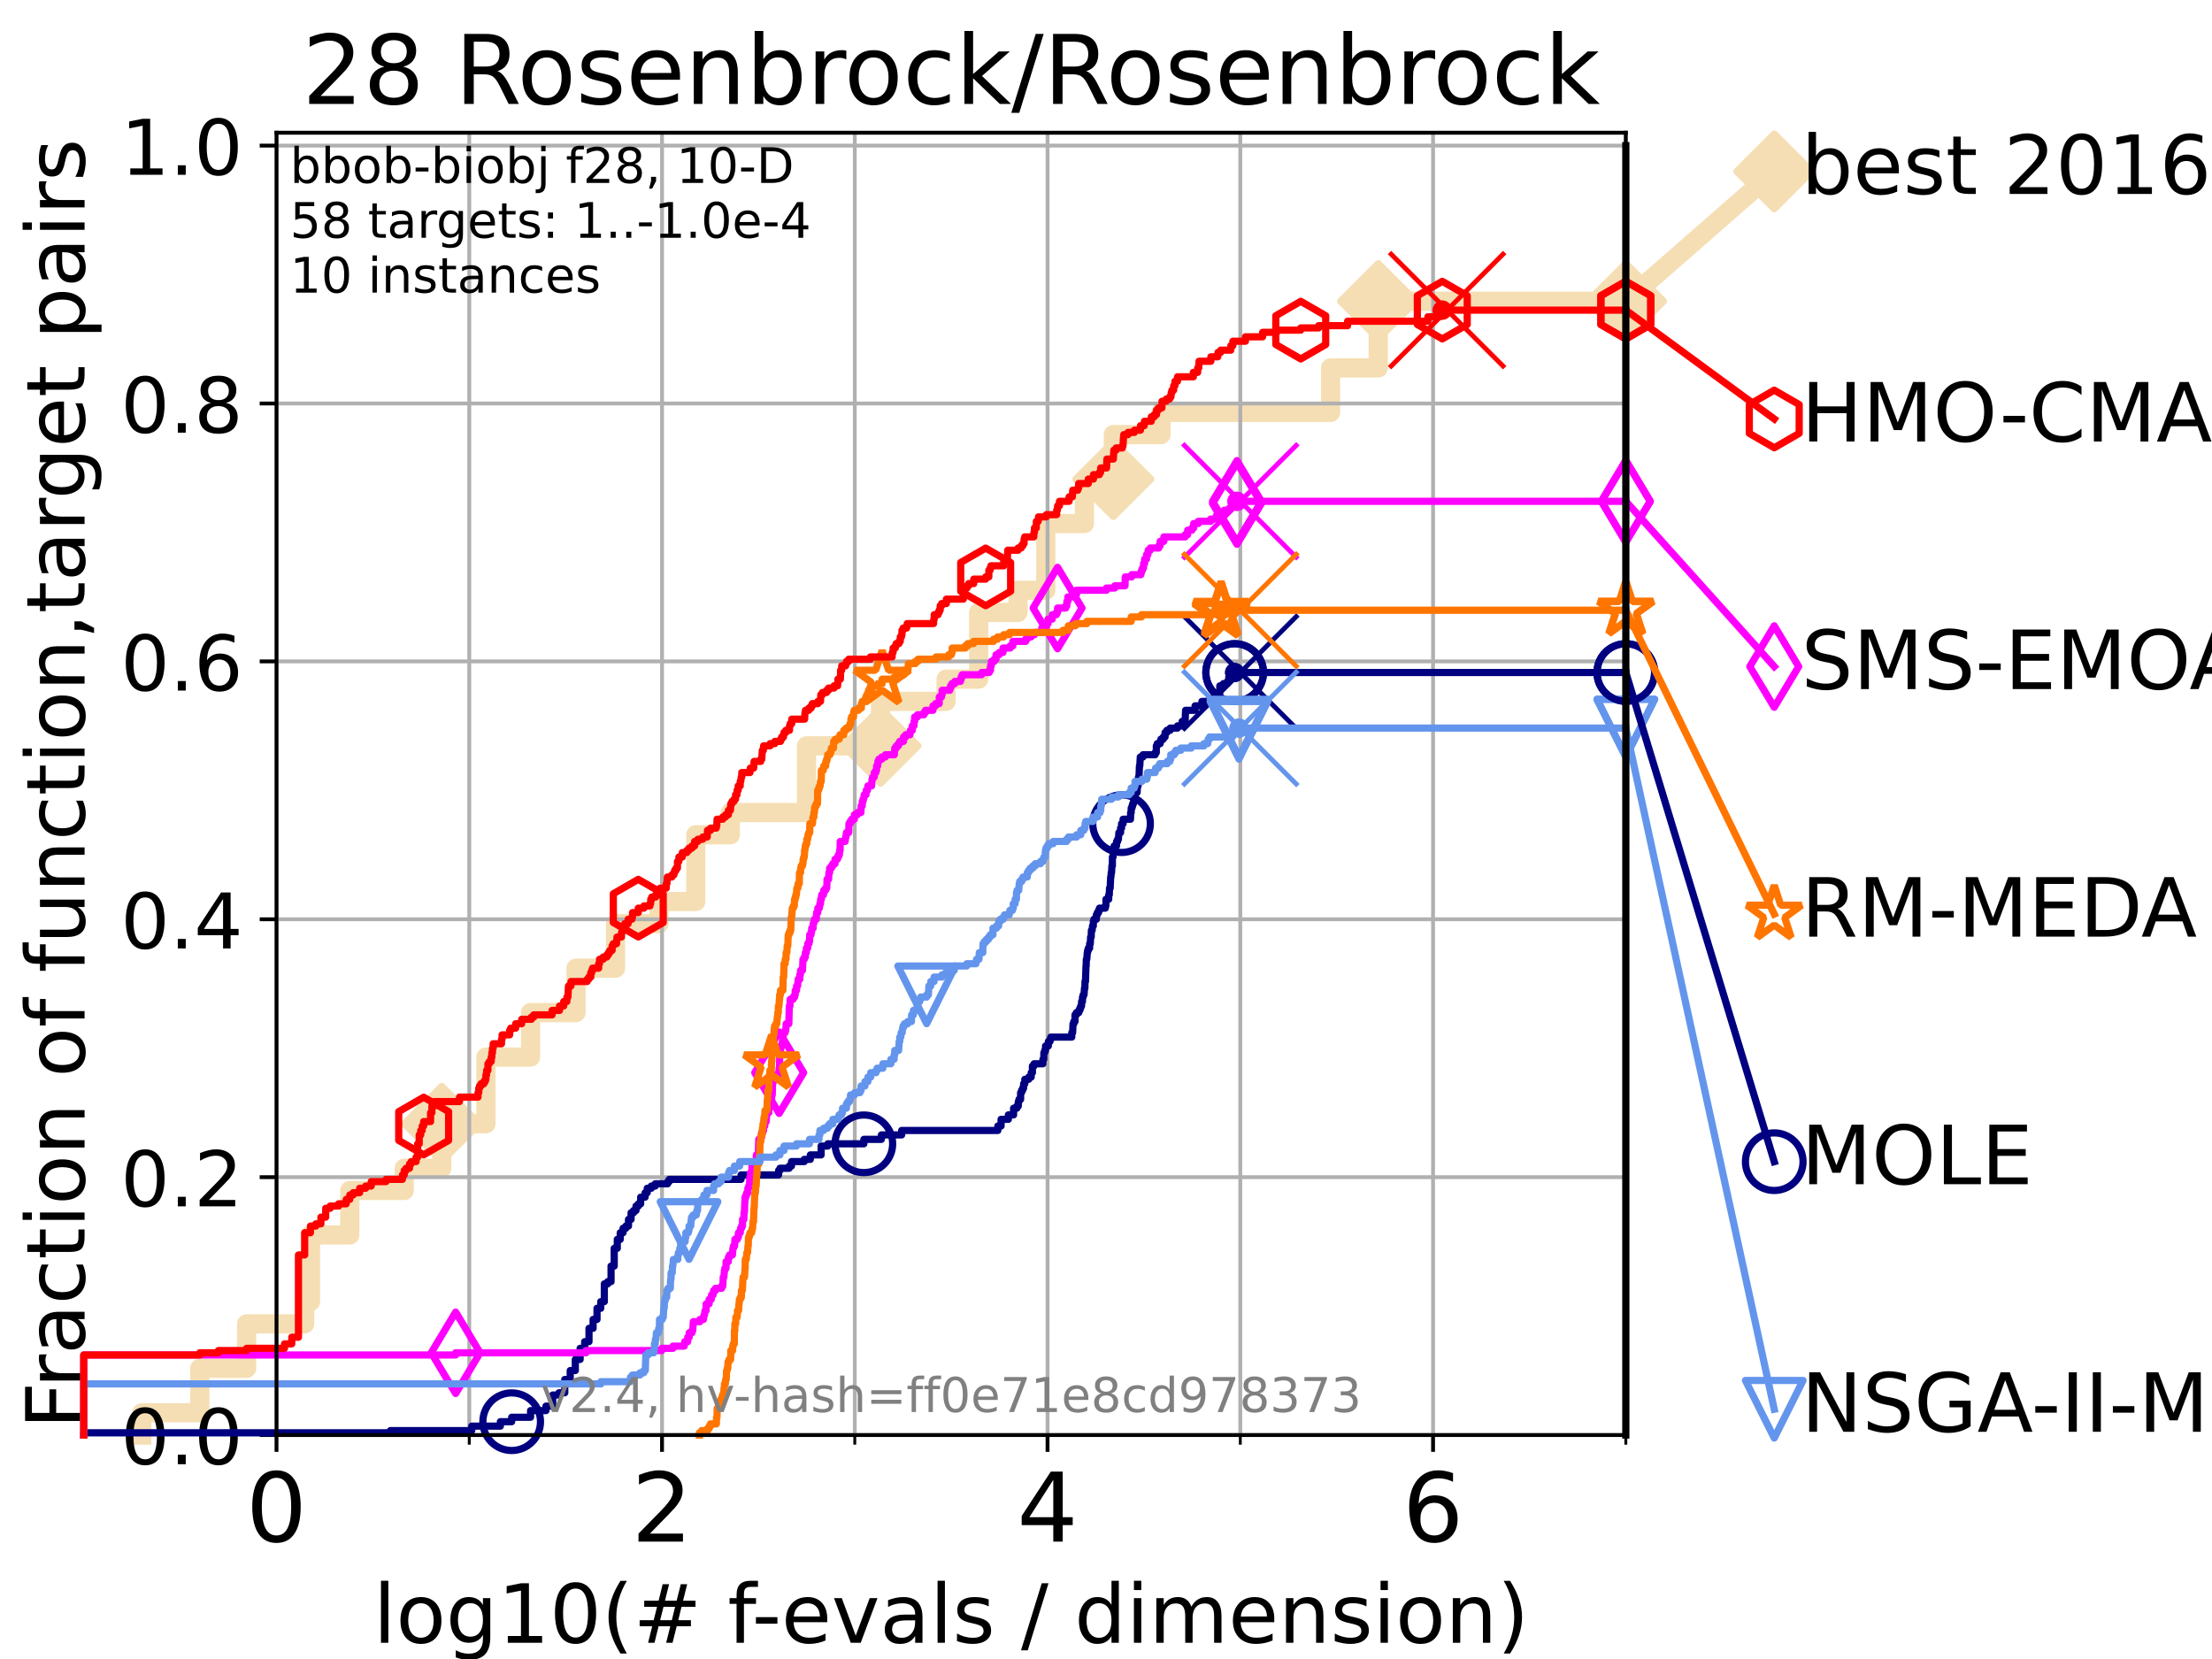 <?xml version="1.0" encoding="utf-8" standalone="no"?>
<!DOCTYPE svg PUBLIC "-//W3C//DTD SVG 1.1//EN"
  "http://www.w3.org/Graphics/SVG/1.1/DTD/svg11.dtd">
<!-- Created with matplotlib (https://matplotlib.org/) -->
<svg height="345.6pt" version="1.1" viewBox="0 0 460.8 345.6" width="460.8pt" xmlns="http://www.w3.org/2000/svg" xmlns:xlink="http://www.w3.org/1999/xlink">
 <defs>
  <style type="text/css">*{stroke-linecap:butt;stroke-linejoin:round;}</style>
 </defs>
 <g id="figure_1">
  <g id="patch_1">
   <path d="M 0 345.6 
L 460.8 345.6 
L 460.8 0 
L 0 0 
z
" style="fill:#ffffff;"/>
  </g>
  <g id="axes_1">
   <g id="patch_2">
    <path d="M 57.6 298.944 
L 338.688 298.944 
L 338.688 27.648 
L 57.6 27.648 
z
" style="fill:#ffffff;"/>
   </g>
   <g id="line2d_1">
    <path d="M 29.533 298.944 
L 29.533 294.313 
L 41.621 294.313 
L 41.621 285.05 
L 51.38 285.05 
L 51.38 275.788 
L 63.468 275.788 
L 63.468 271.157 
L 64.671 271.157 
L 64.671 257.263 
L 72.868 257.263 
L 72.868 248.001 
L 84.213 248.001 
L 84.213 243.37 
L 92.027 243.37 
L 92.027 234.107 
L 101.223 234.107 
L 101.223 220.214 
L 110.527 220.214 
L 110.527 210.951 
L 119.997 210.951 
L 119.997 201.689 
L 128.23 201.689 
L 128.23 192.426 
L 137.271 192.426 
L 137.271 187.795 
L 144.947 187.795 
L 144.947 173.901 
L 152.138 173.901 
L 152.138 169.27 
L 168.023 169.27 
L 168.023 155.377 
L 183.436 155.377 
L 183.436 146.114 
L 197.086 146.114 
L 197.086 141.483 
L 203.872 141.483 
L 203.872 127.589 
L 212.066 127.589 
L 212.066 122.958 
L 217.862 122.958 
L 217.862 109.065 
L 225.904 109.065 
L 225.904 99.802 
L 231.929 99.802 
L 231.929 90.54 
L 241.862 90.54 
L 241.862 85.909 
L 277.186 85.909 
L 277.186 76.646 
L 287.112 76.646 
L 287.112 62.753 
L 338.688 62.753 
" style="fill:none;stroke:#f5deb3;stroke-linecap:square;stroke-width:4;"/>
   </g>
   <g id="line2d_2">
    <defs>
     <path d="M -0 7.778 
L 7.778 0 
L 0 -7.778 
L -7.778 -0 
z
" id="m8424a41dd8" style="stroke:#f5deb3;stroke-linejoin:miter;stroke-width:1.5;"/>
    </defs>
    <g>
     <use style="fill:#f5deb3;stroke:#f5deb3;stroke-linejoin:miter;stroke-width:1.5;" x="92.027" xlink:href="#m8424a41dd8" y="234.107"/>
     <use style="fill:#f5deb3;stroke:#f5deb3;stroke-linejoin:miter;stroke-width:1.5;" x="183.436" xlink:href="#m8424a41dd8" y="155.377"/>
     <use style="fill:#f5deb3;stroke:#f5deb3;stroke-linejoin:miter;stroke-width:1.5;" x="231.929" xlink:href="#m8424a41dd8" y="99.802"/>
     <use style="fill:#f5deb3;stroke:#f5deb3;stroke-linejoin:miter;stroke-width:1.5;" x="287.112" xlink:href="#m8424a41dd8" y="62.753"/>
     <use style="fill:#f5deb3;stroke:#f5deb3;stroke-linejoin:miter;stroke-width:1.5;" x="287.112" xlink:href="#m8424a41dd8" y="62.753"/>
     <use style="fill:#f5deb3;stroke:#f5deb3;stroke-linejoin:miter;stroke-width:1.5;" x="338.688" xlink:href="#m8424a41dd8" y="62.753"/>
    </g>
   </g>
   <g id="line2d_3">
    <path style="fill:none;stroke:#f5deb3;stroke-linecap:square;stroke-width:4;"/>
    <g/>
   </g>
   <g id="line2d_4">
    <path d="M 338.688 62.753 
L 369.608 35.706 
" style="fill:none;stroke:#f5deb3;stroke-linecap:square;stroke-width:4;"/>
    <g>
     <use style="fill:#f5deb3;stroke:#f5deb3;stroke-linejoin:miter;stroke-width:1.5;" x="338.688" xlink:href="#m8424a41dd8" y="62.753"/>
     <use style="fill:#f5deb3;stroke:#f5deb3;stroke-linejoin:miter;stroke-width:1.5;" x="369.608" xlink:href="#m8424a41dd8" y="35.706"/>
    </g>
   </g>
   <g id="matplotlib.axis_1">
    <g id="xtick_1">
     <g id="line2d_5">
      <path clip-path="url(#p92b8b5d86b)" d="M 57.6 298.944 
L 57.6 27.648 
" style="fill:none;stroke:#b0b0b0;stroke-linecap:square;stroke-width:0.8;"/>
     </g>
     <g id="line2d_6">
      <defs>
       <path d="M 0 0 
L 0 3.5 
" id="mfeb45132bf" style="stroke:#000000;stroke-width:0.8;"/>
      </defs>
      <g>
       <use style="stroke:#000000;stroke-width:0.8;" x="57.6" xlink:href="#mfeb45132bf" y="298.944"/>
      </g>
     </g>
     <g id="text_1">
      <!-- 0 -->
      <g transform="translate(51.237 321.141)scale(0.2 -0.2)">
       <defs>
        <path d="M 31.781 66.406 
Q 24.172 66.406 20.328 58.906 
Q 16.5 51.422 16.5 36.375 
Q 16.5 21.391 20.328 13.891 
Q 24.172 6.391 31.781 6.391 
Q 39.453 6.391 43.281 13.891 
Q 47.125 21.391 47.125 36.375 
Q 47.125 51.422 43.281 58.906 
Q 39.453 66.406 31.781 66.406 
z
M 31.781 74.219 
Q 44.047 74.219 50.516 64.516 
Q 56.984 54.828 56.984 36.375 
Q 56.984 17.969 50.516 8.266 
Q 44.047 -1.422 31.781 -1.422 
Q 19.531 -1.422 13.062 8.266 
Q 6.594 17.969 6.594 36.375 
Q 6.594 54.828 13.062 64.516 
Q 19.531 74.219 31.781 74.219 
z
" id="DejaVuSans-48"/>
       </defs>
       <use xlink:href="#DejaVuSans-48"/>
      </g>
     </g>
    </g>
    <g id="xtick_2">
     <g id="line2d_7">
      <path clip-path="url(#p92b8b5d86b)" d="M 137.911 298.944 
L 137.911 27.648 
" style="fill:none;stroke:#b0b0b0;stroke-linecap:square;stroke-width:0.8;"/>
     </g>
     <g id="line2d_8">
      <g>
       <use style="stroke:#000000;stroke-width:0.8;" x="137.911" xlink:href="#mfeb45132bf" y="298.944"/>
      </g>
     </g>
     <g id="text_2">
      <!-- 2 -->
      <g transform="translate(131.548 321.141)scale(0.2 -0.2)">
       <defs>
        <path d="M 19.188 8.297 
L 53.609 8.297 
L 53.609 0 
L 7.328 0 
L 7.328 8.297 
Q 12.938 14.109 22.625 23.891 
Q 32.328 33.688 34.812 36.531 
Q 39.547 41.844 41.422 45.531 
Q 43.312 49.219 43.312 52.781 
Q 43.312 58.594 39.234 62.25 
Q 35.156 65.922 28.609 65.922 
Q 23.969 65.922 18.812 64.312 
Q 13.672 62.703 7.812 59.422 
L 7.812 69.391 
Q 13.766 71.781 18.938 73 
Q 24.125 74.219 28.422 74.219 
Q 39.75 74.219 46.484 68.547 
Q 53.219 62.891 53.219 53.422 
Q 53.219 48.922 51.531 44.891 
Q 49.859 40.875 45.406 35.406 
Q 44.188 33.984 37.641 27.219 
Q 31.109 20.453 19.188 8.297 
z
" id="DejaVuSans-50"/>
       </defs>
       <use xlink:href="#DejaVuSans-50"/>
      </g>
     </g>
    </g>
    <g id="xtick_3">
     <g id="line2d_9">
      <path clip-path="url(#p92b8b5d86b)" d="M 218.222 298.944 
L 218.222 27.648 
" style="fill:none;stroke:#b0b0b0;stroke-linecap:square;stroke-width:0.8;"/>
     </g>
     <g id="line2d_10">
      <g>
       <use style="stroke:#000000;stroke-width:0.8;" x="218.222" xlink:href="#mfeb45132bf" y="298.944"/>
      </g>
     </g>
     <g id="text_3">
      <!-- 4 -->
      <g transform="translate(211.859 321.141)scale(0.2 -0.2)">
       <defs>
        <path d="M 37.797 64.312 
L 12.891 25.391 
L 37.797 25.391 
z
M 35.203 72.906 
L 47.609 72.906 
L 47.609 25.391 
L 58.016 25.391 
L 58.016 17.188 
L 47.609 17.188 
L 47.609 0 
L 37.797 0 
L 37.797 17.188 
L 4.891 17.188 
L 4.891 26.703 
z
" id="DejaVuSans-52"/>
       </defs>
       <use xlink:href="#DejaVuSans-52"/>
      </g>
     </g>
    </g>
    <g id="xtick_4">
     <g id="line2d_11">
      <path clip-path="url(#p92b8b5d86b)" d="M 298.533 298.944 
L 298.533 27.648 
" style="fill:none;stroke:#b0b0b0;stroke-linecap:square;stroke-width:0.8;"/>
     </g>
     <g id="line2d_12">
      <g>
       <use style="stroke:#000000;stroke-width:0.8;" x="298.533" xlink:href="#mfeb45132bf" y="298.944"/>
      </g>
     </g>
     <g id="text_4">
      <!-- 6 -->
      <g transform="translate(292.17 321.141)scale(0.2 -0.2)">
       <defs>
        <path d="M 33.016 40.375 
Q 26.375 40.375 22.484 35.828 
Q 18.609 31.297 18.609 23.391 
Q 18.609 15.531 22.484 10.953 
Q 26.375 6.391 33.016 6.391 
Q 39.656 6.391 43.531 10.953 
Q 47.406 15.531 47.406 23.391 
Q 47.406 31.297 43.531 35.828 
Q 39.656 40.375 33.016 40.375 
z
M 52.594 71.297 
L 52.594 62.312 
Q 48.875 64.062 45.094 64.984 
Q 41.312 65.922 37.594 65.922 
Q 27.828 65.922 22.672 59.328 
Q 17.531 52.734 16.797 39.406 
Q 19.672 43.656 24.016 45.922 
Q 28.375 48.188 33.594 48.188 
Q 44.578 48.188 50.953 41.516 
Q 57.328 34.859 57.328 23.391 
Q 57.328 12.156 50.688 5.359 
Q 44.047 -1.422 33.016 -1.422 
Q 20.359 -1.422 13.672 8.266 
Q 6.984 17.969 6.984 36.375 
Q 6.984 53.656 15.188 63.938 
Q 23.391 74.219 37.203 74.219 
Q 40.922 74.219 44.703 73.484 
Q 48.484 72.75 52.594 71.297 
z
" id="DejaVuSans-54"/>
       </defs>
       <use xlink:href="#DejaVuSans-54"/>
      </g>
     </g>
    </g>
    <g id="xtick_5">
     <g id="line2d_13">
      <path clip-path="url(#p92b8b5d86b)" d="M 97.755 298.944 
L 97.755 27.648 
" style="fill:none;stroke:#b0b0b0;stroke-linecap:square;stroke-width:0.8;"/>
     </g>
     <g id="line2d_14">
      <defs>
       <path d="M 0 0 
L 0 2 
" id="m9c219d170d" style="stroke:#000000;stroke-width:0.6;"/>
      </defs>
      <g>
       <use style="stroke:#000000;stroke-width:0.6;" x="97.755" xlink:href="#m9c219d170d" y="298.944"/>
      </g>
     </g>
    </g>
    <g id="xtick_6">
     <g id="line2d_15">
      <path clip-path="url(#p92b8b5d86b)" d="M 178.066 298.944 
L 178.066 27.648 
" style="fill:none;stroke:#b0b0b0;stroke-linecap:square;stroke-width:0.8;"/>
     </g>
     <g id="line2d_16">
      <g>
       <use style="stroke:#000000;stroke-width:0.6;" x="178.066" xlink:href="#m9c219d170d" y="298.944"/>
      </g>
     </g>
    </g>
    <g id="xtick_7">
     <g id="line2d_17">
      <path clip-path="url(#p92b8b5d86b)" d="M 258.377 298.944 
L 258.377 27.648 
" style="fill:none;stroke:#b0b0b0;stroke-linecap:square;stroke-width:0.8;"/>
     </g>
     <g id="line2d_18">
      <g>
       <use style="stroke:#000000;stroke-width:0.6;" x="258.377" xlink:href="#m9c219d170d" y="298.944"/>
      </g>
     </g>
    </g>
    <g id="xtick_8">
     <g id="line2d_19">
      <path clip-path="url(#p92b8b5d86b)" d="M 338.688 298.944 
L 338.688 27.648 
" style="fill:none;stroke:#b0b0b0;stroke-linecap:square;stroke-width:0.8;"/>
     </g>
     <g id="line2d_20">
      <g>
       <use style="stroke:#000000;stroke-width:0.6;" x="338.688" xlink:href="#m9c219d170d" y="298.944"/>
      </g>
     </g>
    </g>
    <g id="text_5">
     <!-- log10(# f-evals / dimension) -->
     <g transform="translate(77.764 342.218)scale(0.17 -0.17)">
      <defs>
       <path d="M 9.422 75.984 
L 18.406 75.984 
L 18.406 0 
L 9.422 0 
z
" id="DejaVuSans-108"/>
       <path d="M 30.609 48.391 
Q 23.391 48.391 19.188 42.75 
Q 14.984 37.109 14.984 27.297 
Q 14.984 17.484 19.156 11.844 
Q 23.344 6.203 30.609 6.203 
Q 37.797 6.203 41.984 11.859 
Q 46.188 17.531 46.188 27.297 
Q 46.188 37.016 41.984 42.703 
Q 37.797 48.391 30.609 48.391 
z
M 30.609 56 
Q 42.328 56 49.016 48.375 
Q 55.719 40.766 55.719 27.297 
Q 55.719 13.875 49.016 6.219 
Q 42.328 -1.422 30.609 -1.422 
Q 18.844 -1.422 12.172 6.219 
Q 5.516 13.875 5.516 27.297 
Q 5.516 40.766 12.172 48.375 
Q 18.844 56 30.609 56 
z
" id="DejaVuSans-111"/>
       <path d="M 45.406 27.984 
Q 45.406 37.75 41.375 43.109 
Q 37.359 48.484 30.078 48.484 
Q 22.859 48.484 18.828 43.109 
Q 14.797 37.75 14.797 27.984 
Q 14.797 18.266 18.828 12.891 
Q 22.859 7.516 30.078 7.516 
Q 37.359 7.516 41.375 12.891 
Q 45.406 18.266 45.406 27.984 
z
M 54.391 6.781 
Q 54.391 -7.172 48.188 -13.984 
Q 42 -20.797 29.203 -20.797 
Q 24.469 -20.797 20.266 -20.094 
Q 16.062 -19.391 12.109 -17.922 
L 12.109 -9.188 
Q 16.062 -11.328 19.922 -12.344 
Q 23.781 -13.375 27.781 -13.375 
Q 36.625 -13.375 41.016 -8.766 
Q 45.406 -4.156 45.406 5.172 
L 45.406 9.625 
Q 42.625 4.781 38.281 2.391 
Q 33.938 0 27.875 0 
Q 17.828 0 11.672 7.656 
Q 5.516 15.328 5.516 27.984 
Q 5.516 40.672 11.672 48.328 
Q 17.828 56 27.875 56 
Q 33.938 56 38.281 53.609 
Q 42.625 51.219 45.406 46.391 
L 45.406 54.688 
L 54.391 54.688 
z
" id="DejaVuSans-103"/>
       <path d="M 12.406 8.297 
L 28.516 8.297 
L 28.516 63.922 
L 10.984 60.406 
L 10.984 69.391 
L 28.422 72.906 
L 38.281 72.906 
L 38.281 8.297 
L 54.391 8.297 
L 54.391 0 
L 12.406 0 
z
" id="DejaVuSans-49"/>
       <path d="M 31 75.875 
Q 24.469 64.656 21.281 53.656 
Q 18.109 42.672 18.109 31.391 
Q 18.109 20.125 21.312 9.062 
Q 24.516 -2 31 -13.188 
L 23.188 -13.188 
Q 15.875 -1.703 12.234 9.375 
Q 8.594 20.453 8.594 31.391 
Q 8.594 42.281 12.203 53.312 
Q 15.828 64.359 23.188 75.875 
z
" id="DejaVuSans-40"/>
       <path d="M 51.125 44 
L 36.922 44 
L 32.812 27.688 
L 47.125 27.688 
z
M 43.797 71.781 
L 38.719 51.516 
L 52.984 51.516 
L 58.109 71.781 
L 65.922 71.781 
L 60.891 51.516 
L 76.125 51.516 
L 76.125 44 
L 58.984 44 
L 54.984 27.688 
L 70.516 27.688 
L 70.516 20.219 
L 53.078 20.219 
L 48 0 
L 40.188 0 
L 45.219 20.219 
L 30.906 20.219 
L 25.875 0 
L 18.016 0 
L 23.094 20.219 
L 7.719 20.219 
L 7.719 27.688 
L 24.906 27.688 
L 29 44 
L 13.281 44 
L 13.281 51.516 
L 30.906 51.516 
L 35.891 71.781 
z
" id="DejaVuSans-35"/>
       <path id="DejaVuSans-32"/>
       <path d="M 37.109 75.984 
L 37.109 68.5 
L 28.516 68.5 
Q 23.688 68.5 21.797 66.547 
Q 19.922 64.594 19.922 59.516 
L 19.922 54.688 
L 34.719 54.688 
L 34.719 47.703 
L 19.922 47.703 
L 19.922 0 
L 10.891 0 
L 10.891 47.703 
L 2.297 47.703 
L 2.297 54.688 
L 10.891 54.688 
L 10.891 58.5 
Q 10.891 67.625 15.141 71.797 
Q 19.391 75.984 28.609 75.984 
z
" id="DejaVuSans-102"/>
       <path d="M 4.891 31.391 
L 31.203 31.391 
L 31.203 23.391 
L 4.891 23.391 
z
" id="DejaVuSans-45"/>
       <path d="M 56.203 29.594 
L 56.203 25.203 
L 14.891 25.203 
Q 15.484 15.922 20.484 11.062 
Q 25.484 6.203 34.422 6.203 
Q 39.594 6.203 44.453 7.469 
Q 49.312 8.734 54.109 11.281 
L 54.109 2.781 
Q 49.266 0.734 44.188 -0.344 
Q 39.109 -1.422 33.891 -1.422 
Q 20.797 -1.422 13.156 6.188 
Q 5.516 13.812 5.516 26.812 
Q 5.516 40.234 12.766 48.109 
Q 20.016 56 32.328 56 
Q 43.359 56 49.781 48.891 
Q 56.203 41.797 56.203 29.594 
z
M 47.219 32.234 
Q 47.125 39.594 43.094 43.984 
Q 39.062 48.391 32.422 48.391 
Q 24.906 48.391 20.391 44.141 
Q 15.875 39.891 15.188 32.172 
z
" id="DejaVuSans-101"/>
       <path d="M 2.984 54.688 
L 12.5 54.688 
L 29.594 8.797 
L 46.688 54.688 
L 56.203 54.688 
L 35.688 0 
L 23.484 0 
z
" id="DejaVuSans-118"/>
       <path d="M 34.281 27.484 
Q 23.391 27.484 19.188 25 
Q 14.984 22.516 14.984 16.5 
Q 14.984 11.719 18.141 8.906 
Q 21.297 6.109 26.703 6.109 
Q 34.188 6.109 38.703 11.406 
Q 43.219 16.703 43.219 25.484 
L 43.219 27.484 
z
M 52.203 31.203 
L 52.203 0 
L 43.219 0 
L 43.219 8.297 
Q 40.141 3.328 35.547 0.953 
Q 30.953 -1.422 24.312 -1.422 
Q 15.922 -1.422 10.953 3.297 
Q 6 8.016 6 15.922 
Q 6 25.141 12.172 29.828 
Q 18.359 34.516 30.609 34.516 
L 43.219 34.516 
L 43.219 35.406 
Q 43.219 41.609 39.141 45 
Q 35.062 48.391 27.688 48.391 
Q 23 48.391 18.547 47.266 
Q 14.109 46.141 10.016 43.891 
L 10.016 52.203 
Q 14.938 54.109 19.578 55.047 
Q 24.219 56 28.609 56 
Q 40.484 56 46.344 49.844 
Q 52.203 43.703 52.203 31.203 
z
" id="DejaVuSans-97"/>
       <path d="M 44.281 53.078 
L 44.281 44.578 
Q 40.484 46.531 36.375 47.5 
Q 32.281 48.484 27.875 48.484 
Q 21.188 48.484 17.844 46.438 
Q 14.5 44.391 14.5 40.281 
Q 14.5 37.156 16.891 35.375 
Q 19.281 33.594 26.516 31.984 
L 29.594 31.297 
Q 39.156 29.25 43.188 25.516 
Q 47.219 21.781 47.219 15.094 
Q 47.219 7.469 41.188 3.016 
Q 35.156 -1.422 24.609 -1.422 
Q 20.219 -1.422 15.453 -0.562 
Q 10.688 0.297 5.422 2 
L 5.422 11.281 
Q 10.406 8.688 15.234 7.391 
Q 20.062 6.109 24.812 6.109 
Q 31.156 6.109 34.562 8.281 
Q 37.984 10.453 37.984 14.406 
Q 37.984 18.062 35.516 20.016 
Q 33.062 21.969 24.703 23.781 
L 21.578 24.516 
Q 13.234 26.266 9.516 29.906 
Q 5.812 33.547 5.812 39.891 
Q 5.812 47.609 11.281 51.797 
Q 16.75 56 26.812 56 
Q 31.781 56 36.172 55.266 
Q 40.578 54.547 44.281 53.078 
z
" id="DejaVuSans-115"/>
       <path d="M 25.391 72.906 
L 33.688 72.906 
L 8.297 -9.281 
L 0 -9.281 
z
" id="DejaVuSans-47"/>
       <path d="M 45.406 46.391 
L 45.406 75.984 
L 54.391 75.984 
L 54.391 0 
L 45.406 0 
L 45.406 8.203 
Q 42.578 3.328 38.25 0.953 
Q 33.938 -1.422 27.875 -1.422 
Q 17.969 -1.422 11.734 6.484 
Q 5.516 14.406 5.516 27.297 
Q 5.516 40.188 11.734 48.094 
Q 17.969 56 27.875 56 
Q 33.938 56 38.25 53.625 
Q 42.578 51.266 45.406 46.391 
z
M 14.797 27.297 
Q 14.797 17.391 18.875 11.75 
Q 22.953 6.109 30.078 6.109 
Q 37.203 6.109 41.297 11.75 
Q 45.406 17.391 45.406 27.297 
Q 45.406 37.203 41.297 42.844 
Q 37.203 48.484 30.078 48.484 
Q 22.953 48.484 18.875 42.844 
Q 14.797 37.203 14.797 27.297 
z
" id="DejaVuSans-100"/>
       <path d="M 9.422 54.688 
L 18.406 54.688 
L 18.406 0 
L 9.422 0 
z
M 9.422 75.984 
L 18.406 75.984 
L 18.406 64.594 
L 9.422 64.594 
z
" id="DejaVuSans-105"/>
       <path d="M 52 44.188 
Q 55.375 50.25 60.062 53.125 
Q 64.75 56 71.094 56 
Q 79.641 56 84.281 50.016 
Q 88.922 44.047 88.922 33.016 
L 88.922 0 
L 79.891 0 
L 79.891 32.719 
Q 79.891 40.578 77.094 44.375 
Q 74.312 48.188 68.609 48.188 
Q 61.625 48.188 57.562 43.547 
Q 53.516 38.922 53.516 30.906 
L 53.516 0 
L 44.484 0 
L 44.484 32.719 
Q 44.484 40.625 41.703 44.406 
Q 38.922 48.188 33.109 48.188 
Q 26.219 48.188 22.156 43.531 
Q 18.109 38.875 18.109 30.906 
L 18.109 0 
L 9.078 0 
L 9.078 54.688 
L 18.109 54.688 
L 18.109 46.188 
Q 21.188 51.219 25.484 53.609 
Q 29.781 56 35.688 56 
Q 41.656 56 45.828 52.969 
Q 50 49.953 52 44.188 
z
" id="DejaVuSans-109"/>
       <path d="M 54.891 33.016 
L 54.891 0 
L 45.906 0 
L 45.906 32.719 
Q 45.906 40.484 42.875 44.328 
Q 39.844 48.188 33.797 48.188 
Q 26.516 48.188 22.312 43.547 
Q 18.109 38.922 18.109 30.906 
L 18.109 0 
L 9.078 0 
L 9.078 54.688 
L 18.109 54.688 
L 18.109 46.188 
Q 21.344 51.125 25.703 53.562 
Q 30.078 56 35.797 56 
Q 45.219 56 50.047 50.172 
Q 54.891 44.344 54.891 33.016 
z
" id="DejaVuSans-110"/>
       <path d="M 8.016 75.875 
L 15.828 75.875 
Q 23.141 64.359 26.781 53.312 
Q 30.422 42.281 30.422 31.391 
Q 30.422 20.453 26.781 9.375 
Q 23.141 -1.703 15.828 -13.188 
L 8.016 -13.188 
Q 14.5 -2 17.703 9.062 
Q 20.906 20.125 20.906 31.391 
Q 20.906 42.672 17.703 53.656 
Q 14.5 64.656 8.016 75.875 
z
" id="DejaVuSans-41"/>
      </defs>
      <use xlink:href="#DejaVuSans-108"/>
      <use x="27.783" xlink:href="#DejaVuSans-111"/>
      <use x="88.965" xlink:href="#DejaVuSans-103"/>
      <use x="152.441" xlink:href="#DejaVuSans-49"/>
      <use x="216.064" xlink:href="#DejaVuSans-48"/>
      <use x="279.688" xlink:href="#DejaVuSans-40"/>
      <use x="318.701" xlink:href="#DejaVuSans-35"/>
      <use x="402.49" xlink:href="#DejaVuSans-32"/>
      <use x="434.277" xlink:href="#DejaVuSans-102"/>
      <use x="463.982" xlink:href="#DejaVuSans-45"/>
      <use x="500.066" xlink:href="#DejaVuSans-101"/>
      <use x="561.59" xlink:href="#DejaVuSans-118"/>
      <use x="620.77" xlink:href="#DejaVuSans-97"/>
      <use x="682.049" xlink:href="#DejaVuSans-108"/>
      <use x="709.832" xlink:href="#DejaVuSans-115"/>
      <use x="761.932" xlink:href="#DejaVuSans-32"/>
      <use x="793.719" xlink:href="#DejaVuSans-47"/>
      <use x="827.41" xlink:href="#DejaVuSans-32"/>
      <use x="859.197" xlink:href="#DejaVuSans-100"/>
      <use x="922.674" xlink:href="#DejaVuSans-105"/>
      <use x="950.457" xlink:href="#DejaVuSans-109"/>
      <use x="1047.869" xlink:href="#DejaVuSans-101"/>
      <use x="1109.393" xlink:href="#DejaVuSans-110"/>
      <use x="1172.771" xlink:href="#DejaVuSans-115"/>
      <use x="1224.871" xlink:href="#DejaVuSans-105"/>
      <use x="1252.654" xlink:href="#DejaVuSans-111"/>
      <use x="1313.836" xlink:href="#DejaVuSans-110"/>
      <use x="1377.215" xlink:href="#DejaVuSans-41"/>
     </g>
    </g>
   </g>
   <g id="matplotlib.axis_2">
    <g id="ytick_1">
     <g id="line2d_21">
      <path clip-path="url(#p92b8b5d86b)" d="M 57.6 298.944 
L 338.688 298.944 
" style="fill:none;stroke:#b0b0b0;stroke-linecap:square;stroke-width:0.8;"/>
     </g>
     <g id="line2d_22">
      <defs>
       <path d="M 0 0 
L -3.5 0 
" id="m1e3f4a9d3d" style="stroke:#000000;stroke-width:0.8;"/>
      </defs>
      <g>
       <use style="stroke:#000000;stroke-width:0.8;" x="57.6" xlink:href="#m1e3f4a9d3d" y="298.944"/>
      </g>
     </g>
     <g id="text_6">
      <!-- 0.0 -->
      <g transform="translate(25.155 305.023)scale(0.16 -0.16)">
       <defs>
        <path d="M 10.688 12.406 
L 21 12.406 
L 21 0 
L 10.688 0 
z
" id="DejaVuSans-46"/>
       </defs>
       <use xlink:href="#DejaVuSans-48"/>
       <use x="63.623" xlink:href="#DejaVuSans-46"/>
       <use x="95.41" xlink:href="#DejaVuSans-48"/>
      </g>
     </g>
    </g>
    <g id="ytick_2">
     <g id="line2d_23">
      <path clip-path="url(#p92b8b5d86b)" d="M 57.6 245.222 
L 338.688 245.222 
" style="fill:none;stroke:#b0b0b0;stroke-linecap:square;stroke-width:0.8;"/>
     </g>
     <g id="line2d_24">
      <g>
       <use style="stroke:#000000;stroke-width:0.8;" x="57.6" xlink:href="#m1e3f4a9d3d" y="245.222"/>
      </g>
     </g>
     <g id="text_7">
      <!-- 0.2 -->
      <g transform="translate(25.155 251.301)scale(0.16 -0.16)">
       <use xlink:href="#DejaVuSans-48"/>
       <use x="63.623" xlink:href="#DejaVuSans-46"/>
       <use x="95.41" xlink:href="#DejaVuSans-50"/>
      </g>
     </g>
    </g>
    <g id="ytick_3">
     <g id="line2d_25">
      <path clip-path="url(#p92b8b5d86b)" d="M 57.6 191.5 
L 338.688 191.5 
" style="fill:none;stroke:#b0b0b0;stroke-linecap:square;stroke-width:0.8;"/>
     </g>
     <g id="line2d_26">
      <g>
       <use style="stroke:#000000;stroke-width:0.8;" x="57.6" xlink:href="#m1e3f4a9d3d" y="191.5"/>
      </g>
     </g>
     <g id="text_8">
      <!-- 0.4 -->
      <g transform="translate(25.155 197.579)scale(0.16 -0.16)">
       <use xlink:href="#DejaVuSans-48"/>
       <use x="63.623" xlink:href="#DejaVuSans-46"/>
       <use x="95.41" xlink:href="#DejaVuSans-52"/>
      </g>
     </g>
    </g>
    <g id="ytick_4">
     <g id="line2d_27">
      <path clip-path="url(#p92b8b5d86b)" d="M 57.6 137.778 
L 338.688 137.778 
" style="fill:none;stroke:#b0b0b0;stroke-linecap:square;stroke-width:0.8;"/>
     </g>
     <g id="line2d_28">
      <g>
       <use style="stroke:#000000;stroke-width:0.8;" x="57.6" xlink:href="#m1e3f4a9d3d" y="137.778"/>
      </g>
     </g>
     <g id="text_9">
      <!-- 0.6 -->
      <g transform="translate(25.155 143.857)scale(0.16 -0.16)">
       <use xlink:href="#DejaVuSans-48"/>
       <use x="63.623" xlink:href="#DejaVuSans-46"/>
       <use x="95.41" xlink:href="#DejaVuSans-54"/>
      </g>
     </g>
    </g>
    <g id="ytick_5">
     <g id="line2d_29">
      <path clip-path="url(#p92b8b5d86b)" d="M 57.6 84.056 
L 338.688 84.056 
" style="fill:none;stroke:#b0b0b0;stroke-linecap:square;stroke-width:0.8;"/>
     </g>
     <g id="line2d_30">
      <g>
       <use style="stroke:#000000;stroke-width:0.8;" x="57.6" xlink:href="#m1e3f4a9d3d" y="84.056"/>
      </g>
     </g>
     <g id="text_10">
      <!-- 0.8 -->
      <g transform="translate(25.155 90.135)scale(0.16 -0.16)">
       <defs>
        <path d="M 31.781 34.625 
Q 24.75 34.625 20.719 30.859 
Q 16.703 27.094 16.703 20.516 
Q 16.703 13.922 20.719 10.156 
Q 24.75 6.391 31.781 6.391 
Q 38.812 6.391 42.859 10.172 
Q 46.922 13.969 46.922 20.516 
Q 46.922 27.094 42.891 30.859 
Q 38.875 34.625 31.781 34.625 
z
M 21.922 38.812 
Q 15.578 40.375 12.031 44.719 
Q 8.5 49.078 8.5 55.328 
Q 8.5 64.062 14.719 69.141 
Q 20.953 74.219 31.781 74.219 
Q 42.672 74.219 48.875 69.141 
Q 55.078 64.062 55.078 55.328 
Q 55.078 49.078 51.531 44.719 
Q 48 40.375 41.703 38.812 
Q 48.828 37.156 52.797 32.312 
Q 56.781 27.484 56.781 20.516 
Q 56.781 9.906 50.312 4.234 
Q 43.844 -1.422 31.781 -1.422 
Q 19.734 -1.422 13.25 4.234 
Q 6.781 9.906 6.781 20.516 
Q 6.781 27.484 10.781 32.312 
Q 14.797 37.156 21.922 38.812 
z
M 18.312 54.391 
Q 18.312 48.734 21.844 45.562 
Q 25.391 42.391 31.781 42.391 
Q 38.141 42.391 41.719 45.562 
Q 45.312 48.734 45.312 54.391 
Q 45.312 60.062 41.719 63.234 
Q 38.141 66.406 31.781 66.406 
Q 25.391 66.406 21.844 63.234 
Q 18.312 60.062 18.312 54.391 
z
" id="DejaVuSans-56"/>
       </defs>
       <use xlink:href="#DejaVuSans-48"/>
       <use x="63.623" xlink:href="#DejaVuSans-46"/>
       <use x="95.41" xlink:href="#DejaVuSans-56"/>
      </g>
     </g>
    </g>
    <g id="ytick_6">
     <g id="line2d_31">
      <path clip-path="url(#p92b8b5d86b)" d="M 57.6 30.334 
L 338.688 30.334 
" style="fill:none;stroke:#b0b0b0;stroke-linecap:square;stroke-width:0.8;"/>
     </g>
     <g id="line2d_32">
      <g>
       <use style="stroke:#000000;stroke-width:0.8;" x="57.6" xlink:href="#m1e3f4a9d3d" y="30.334"/>
      </g>
     </g>
     <g id="text_11">
      <!-- 1.0 -->
      <g transform="translate(25.155 36.413)scale(0.16 -0.16)">
       <use xlink:href="#DejaVuSans-49"/>
       <use x="63.623" xlink:href="#DejaVuSans-46"/>
       <use x="95.41" xlink:href="#DejaVuSans-48"/>
      </g>
     </g>
    </g>
    <g id="text_12">
     <!-- Fraction of function,target pairs -->
     <g transform="translate(17.62 297.681)rotate(-90)scale(0.17 -0.17)">
      <defs>
       <path d="M 9.812 72.906 
L 51.703 72.906 
L 51.703 64.594 
L 19.672 64.594 
L 19.672 43.109 
L 48.578 43.109 
L 48.578 34.812 
L 19.672 34.812 
L 19.672 0 
L 9.812 0 
z
" id="DejaVuSans-70"/>
       <path d="M 41.109 46.297 
Q 39.594 47.172 37.812 47.578 
Q 36.031 48 33.891 48 
Q 26.266 48 22.188 43.047 
Q 18.109 38.094 18.109 28.812 
L 18.109 0 
L 9.078 0 
L 9.078 54.688 
L 18.109 54.688 
L 18.109 46.188 
Q 20.953 51.172 25.484 53.578 
Q 30.031 56 36.531 56 
Q 37.453 56 38.578 55.875 
Q 39.703 55.766 41.062 55.516 
z
" id="DejaVuSans-114"/>
       <path d="M 48.781 52.594 
L 48.781 44.188 
Q 44.969 46.297 41.141 47.344 
Q 37.312 48.391 33.406 48.391 
Q 24.656 48.391 19.812 42.844 
Q 14.984 37.312 14.984 27.297 
Q 14.984 17.281 19.812 11.734 
Q 24.656 6.203 33.406 6.203 
Q 37.312 6.203 41.141 7.25 
Q 44.969 8.297 48.781 10.406 
L 48.781 2.094 
Q 45.016 0.344 40.984 -0.531 
Q 36.969 -1.422 32.422 -1.422 
Q 20.062 -1.422 12.781 6.344 
Q 5.516 14.109 5.516 27.297 
Q 5.516 40.672 12.859 48.328 
Q 20.219 56 33.016 56 
Q 37.156 56 41.109 55.141 
Q 45.062 54.297 48.781 52.594 
z
" id="DejaVuSans-99"/>
       <path d="M 18.312 70.219 
L 18.312 54.688 
L 36.812 54.688 
L 36.812 47.703 
L 18.312 47.703 
L 18.312 18.016 
Q 18.312 11.328 20.141 9.422 
Q 21.969 7.516 27.594 7.516 
L 36.812 7.516 
L 36.812 0 
L 27.594 0 
Q 17.188 0 13.234 3.875 
Q 9.281 7.766 9.281 18.016 
L 9.281 47.703 
L 2.688 47.703 
L 2.688 54.688 
L 9.281 54.688 
L 9.281 70.219 
z
" id="DejaVuSans-116"/>
       <path d="M 8.5 21.578 
L 8.5 54.688 
L 17.484 54.688 
L 17.484 21.922 
Q 17.484 14.156 20.5 10.266 
Q 23.531 6.391 29.594 6.391 
Q 36.859 6.391 41.078 11.031 
Q 45.312 15.672 45.312 23.688 
L 45.312 54.688 
L 54.297 54.688 
L 54.297 0 
L 45.312 0 
L 45.312 8.406 
Q 42.047 3.422 37.719 1 
Q 33.406 -1.422 27.688 -1.422 
Q 18.266 -1.422 13.375 4.438 
Q 8.5 10.297 8.5 21.578 
z
M 31.109 56 
z
" id="DejaVuSans-117"/>
       <path d="M 11.719 12.406 
L 22.016 12.406 
L 22.016 4 
L 14.016 -11.625 
L 7.719 -11.625 
L 11.719 4 
z
" id="DejaVuSans-44"/>
       <path d="M 18.109 8.203 
L 18.109 -20.797 
L 9.078 -20.797 
L 9.078 54.688 
L 18.109 54.688 
L 18.109 46.391 
Q 20.953 51.266 25.266 53.625 
Q 29.594 56 35.594 56 
Q 45.562 56 51.781 48.094 
Q 58.016 40.188 58.016 27.297 
Q 58.016 14.406 51.781 6.484 
Q 45.562 -1.422 35.594 -1.422 
Q 29.594 -1.422 25.266 0.953 
Q 20.953 3.328 18.109 8.203 
z
M 48.688 27.297 
Q 48.688 37.203 44.609 42.844 
Q 40.531 48.484 33.406 48.484 
Q 26.266 48.484 22.188 42.844 
Q 18.109 37.203 18.109 27.297 
Q 18.109 17.391 22.188 11.75 
Q 26.266 6.109 33.406 6.109 
Q 40.531 6.109 44.609 11.75 
Q 48.688 17.391 48.688 27.297 
z
" id="DejaVuSans-112"/>
      </defs>
      <use xlink:href="#DejaVuSans-70"/>
      <use x="50.27" xlink:href="#DejaVuSans-114"/>
      <use x="91.383" xlink:href="#DejaVuSans-97"/>
      <use x="152.662" xlink:href="#DejaVuSans-99"/>
      <use x="207.643" xlink:href="#DejaVuSans-116"/>
      <use x="246.852" xlink:href="#DejaVuSans-105"/>
      <use x="274.635" xlink:href="#DejaVuSans-111"/>
      <use x="335.816" xlink:href="#DejaVuSans-110"/>
      <use x="399.195" xlink:href="#DejaVuSans-32"/>
      <use x="430.982" xlink:href="#DejaVuSans-111"/>
      <use x="492.164" xlink:href="#DejaVuSans-102"/>
      <use x="527.369" xlink:href="#DejaVuSans-32"/>
      <use x="559.156" xlink:href="#DejaVuSans-102"/>
      <use x="594.361" xlink:href="#DejaVuSans-117"/>
      <use x="657.74" xlink:href="#DejaVuSans-110"/>
      <use x="721.119" xlink:href="#DejaVuSans-99"/>
      <use x="776.1" xlink:href="#DejaVuSans-116"/>
      <use x="815.309" xlink:href="#DejaVuSans-105"/>
      <use x="843.092" xlink:href="#DejaVuSans-111"/>
      <use x="904.273" xlink:href="#DejaVuSans-110"/>
      <use x="967.652" xlink:href="#DejaVuSans-44"/>
      <use x="999.439" xlink:href="#DejaVuSans-116"/>
      <use x="1038.648" xlink:href="#DejaVuSans-97"/>
      <use x="1099.928" xlink:href="#DejaVuSans-114"/>
      <use x="1139.291" xlink:href="#DejaVuSans-103"/>
      <use x="1202.768" xlink:href="#DejaVuSans-101"/>
      <use x="1264.291" xlink:href="#DejaVuSans-116"/>
      <use x="1303.5" xlink:href="#DejaVuSans-32"/>
      <use x="1335.287" xlink:href="#DejaVuSans-112"/>
      <use x="1398.764" xlink:href="#DejaVuSans-97"/>
      <use x="1460.043" xlink:href="#DejaVuSans-105"/>
      <use x="1487.826" xlink:href="#DejaVuSans-114"/>
      <use x="1528.939" xlink:href="#DejaVuSans-115"/>
     </g>
    </g>
   </g>
   <g id="line2d_33">
    <defs>
     <path d="M 0 1.5 
C 0.398 1.5 0.779 1.342 1.061 1.061 
C 1.342 0.779 1.5 0.398 1.5 0 
C 1.5 -0.398 1.342 -0.779 1.061 -1.061 
C 0.779 -1.342 0.398 -1.5 0 -1.5 
C -0.398 -1.5 -0.779 -1.342 -1.061 -1.061 
C -1.342 -0.779 -1.5 -0.398 -1.5 0 
C -1.5 0.398 -1.342 0.779 -1.061 1.061 
C -0.779 1.342 -0.398 1.5 0 1.5 
z
" id="m0203c0e875" style="stroke:#f5deb3;"/>
    </defs>
    <g>
     <use style="fill:#f5deb3;stroke:#f5deb3;" x="287.112" xlink:href="#m0203c0e875" y="62.753"/>
     <use style="fill:#f5deb3;stroke:#f5deb3;" x="287.112" xlink:href="#m0203c0e875" y="62.753"/>
    </g>
   </g>
   <g id="line2d_34">
    <defs>
     <path d="M 0 1.5 
C 0.398 1.5 0.779 1.342 1.061 1.061 
C 1.342 0.779 1.5 0.398 1.5 0 
C 1.5 -0.398 1.342 -0.779 1.061 -1.061 
C 0.779 -1.342 0.398 -1.5 0 -1.5 
C -0.398 -1.5 -0.779 -1.342 -1.061 -1.061 
C -1.342 -0.779 -1.5 -0.398 -1.5 0 
C -1.5 0.398 -1.342 0.779 -1.061 1.061 
C -0.779 1.342 -0.398 1.5 0 1.5 
z
" id="mddf414f639" style="stroke:#000080;"/>
    </defs>
    <g>
     <use style="fill:#000080;stroke:#000080;" x="257.198" xlink:href="#mddf414f639" y="140.094"/>
     <use style="fill:#000080;stroke:#000080;" x="257.198" xlink:href="#mddf414f639" y="140.094"/>
    </g>
   </g>
   <g id="line2d_35">
    <path d="M 17.445 298.944 
L 17.445 298.481 
L 81.334 298.481 
L 81.334 298.018 
L 98.271 298.018 
L 98.271 297.092 
L 104.235 297.092 
L 104.235 296.165 
L 106.594 296.165 
L 106.594 295.239 
L 110.527 295.239 
L 110.527 293.85 
L 113.735 293.85 
L 113.735 292.923 
L 115.141 292.923 
L 115.141 290.608 
L 116.443 290.608 
L 116.443 290.145 
L 117.654 290.145 
L 117.654 287.366 
L 118.787 287.366 
L 118.787 285.514 
L 119.85 285.514 
L 119.85 283.198 
L 120.852 283.198 
L 120.852 280.882 
L 121.8 280.882 
L 121.8 279.493 
L 122.699 279.493 
L 122.699 276.714 
L 123.554 276.714 
L 123.554 274.862 
L 124.369 274.862 
L 124.369 272.546 
L 125.147 272.546 
L 125.147 271.157 
L 125.892 271.157 
L 125.892 267.452 
L 126.607 267.452 
L 126.607 266.989 
L 127.294 266.989 
L 127.294 263.747 
L 127.954 263.747 
L 127.954 260.042 
L 128.591 260.042 
L 128.591 258.189 
L 129.205 258.189 
L 129.205 256.8 
L 129.798 256.8 
L 129.798 255.874 
L 130.371 255.874 
L 130.371 255.411 
L 130.927 255.411 
L 130.927 254.021 
L 131.465 254.021 
L 131.465 252.632 
L 131.987 252.632 
L 131.987 252.169 
L 132.494 252.169 
L 132.494 251.243 
L 132.987 251.243 
L 132.987 250.779 
L 133.466 250.779 
L 133.466 249.39 
L 134.386 249.39 
L 134.386 248.464 
L 134.829 248.464 
L 134.829 247.538 
L 135.682 247.538 
L 135.682 247.075 
L 136.495 247.075 
L 136.495 246.611 
L 139.074 246.611 
L 139.074 246.148 
L 139.414 246.148 
L 139.414 245.685 
L 154.372 245.685 
L 154.372 244.759 
L 162.195 244.759 
L 162.195 243.833 
L 162.479 243.833 
L 162.479 243.37 
L 164.399 243.37 
L 164.399 242.906 
L 164.884 242.906 
L 164.884 241.98 
L 167.545 241.98 
L 167.545 241.517 
L 168.803 241.517 
L 168.803 240.591 
L 171.054 240.591 
L 171.056 238.738 
L 172.461 238.738 
L 172.461 238.275 
L 179.957 238.275 
L 179.957 237.349 
L 183.603 237.349 
L 183.603 236.423 
L 187.834 236.423 
L 187.834 235.496 
L 207.869 235.496 
L 207.869 234.57 
L 208.543 234.57 
L 208.543 233.181 
L 210.056 233.181 
L 210.056 232.255 
L 211.147 232.255 
L 211.147 230.865 
L 211.831 230.865 
L 211.831 230.402 
L 212.136 230.402 
L 212.136 229.476 
L 212.275 229.476 
L 212.275 229.013 
L 212.61 229.013 
L 212.61 227.623 
L 212.806 227.623 
L 212.806 227.16 
L 213.024 227.16 
L 213.024 226.697 
L 213.234 226.697 
L 213.234 225.771 
L 213.486 225.771 
L 213.486 224.845 
L 214.295 224.845 
L 214.295 224.382 
L 214.815 224.382 
L 214.815 223.455 
L 215.073 223.455 
L 215.073 222.066 
L 215.405 222.066 
L 215.405 221.603 
L 217.255 221.603 
L 217.255 220.677 
L 217.439 220.677 
L 217.459 219.287 
L 217.629 219.287 
L 217.629 218.824 
L 217.803 218.824 
L 217.803 217.898 
L 218.391 217.898 
L 218.391 216.972 
L 218.732 216.972 
L 218.732 216.509 
L 218.903 216.509 
L 218.903 216.045 
L 223.273 216.045 
L 223.273 215.119 
L 223.449 215.119 
L 223.53 213.267 
L 223.696 213.267 
L 223.696 212.804 
L 223.944 212.804 
L 223.944 211.414 
L 224.223 211.414 
L 224.223 210.951 
L 224.729 210.951 
L 224.729 210.488 
L 224.949 210.488 
L 224.949 210.025 
L 225.129 210.025 
L 225.129 209.562 
L 225.312 209.562 
L 225.312 208.635 
L 225.501 208.635 
L 225.501 207.709 
L 225.639 207.709 
L 225.639 207.246 
L 225.825 207.246 
L 225.915 205.857 
L 226.004 205.857 
L 226.023 204.467 
L 226.125 204.467 
L 226.233 201.226 
L 226.273 201.226 
L 226.298 199.836 
L 226.399 199.836 
L 226.499 198.447 
L 226.568 198.447 
L 226.568 197.984 
L 226.719 197.984 
L 226.719 197.521 
L 226.988 197.521 
L 226.992 196.594 
L 227.124 196.594 
L 227.193 195.205 
L 227.316 195.205 
L 227.352 193.816 
L 227.516 193.816 
L 227.588 192.889 
L 227.76 192.889 
L 227.76 191.963 
L 227.875 191.963 
L 227.875 191.5 
L 228.391 191.5 
L 228.391 190.574 
L 228.594 190.574 
L 228.594 190.111 
L 228.846 190.111 
L 228.846 189.648 
L 229.041 189.648 
L 229.041 189.184 
L 230.249 189.184 
L 230.249 188.721 
L 230.374 188.721 
L 230.398 187.332 
L 230.966 187.332 
L 230.966 186.406 
L 231.081 186.406 
L 231.137 185.016 
L 231.265 185.016 
L 231.372 182.701 
L 231.421 182.701 
L 231.491 181.775 
L 231.561 181.775 
L 231.626 180.385 
L 231.726 180.385 
L 231.734 178.533 
L 231.872 178.533 
L 231.966 176.68 
L 232.103 176.68 
L 232.103 176.217 
L 232.598 176.217 
L 232.598 175.291 
L 232.826 175.291 
L 232.826 174.828 
L 232.984 174.828 
L 233.084 173.438 
L 233.438 173.438 
L 233.438 172.512 
L 233.64 172.512 
L 233.64 171.586 
L 233.962 171.586 
L 233.962 170.66 
L 235.505 170.66 
L 235.532 169.27 
L 235.648 169.27 
L 235.648 168.344 
L 235.817 168.344 
L 235.817 167.881 
L 235.957 167.881 
L 235.957 167.418 
L 236.128 167.418 
L 236.232 165.565 
L 236.519 165.565 
L 236.519 165.102 
L 236.874 165.102 
L 236.96 163.713 
L 237.093 163.713 
L 237.172 161.86 
L 237.275 161.86 
L 237.365 159.545 
L 237.435 159.545 
L 237.543 157.692 
L 238.107 157.692 
L 238.107 157.229 
L 240.631 157.229 
L 240.631 156.766 
L 240.882 156.766 
L 240.882 155.377 
L 241.072 155.377 
L 241.072 154.914 
L 241.685 154.914 
L 241.685 154.45 
L 241.839 154.45 
L 241.839 153.987 
L 242.331 153.987 
L 242.331 153.524 
L 242.701 153.524 
L 242.701 152.598 
L 243.081 152.598 
L 243.081 152.135 
L 243.772 152.135 
L 243.772 151.672 
L 245.294 151.672 
L 245.294 151.209 
L 246.258 151.209 
L 246.258 150.282 
L 246.882 150.282 
L 246.979 147.967 
L 248.959 147.967 
L 248.959 147.04 
L 250.329 147.04 
L 250.388 146.114 
L 252.008 146.114 
L 252.008 145.651 
L 252.843 145.651 
L 252.843 145.188 
L 253.522 145.188 
L 253.522 144.725 
L 254.088 144.725 
L 254.109 142.872 
L 254.865 142.872 
L 254.865 142.409 
L 255.695 142.409 
L 255.695 141.946 
L 255.975 141.946 
L 255.975 141.02 
L 256.407 141.02 
L 256.407 140.557 
L 257.198 140.557 
L 257.198 140.094 
L 338.688 140.094 
L 338.688 140.094 
" style="fill:none;stroke:#000080;stroke-linecap:square;stroke-width:1.5;"/>
   </g>
   <g id="line2d_36">
    <defs>
     <path d="M 0 6 
C 1.591 6 3.117 5.368 4.243 4.243 
C 5.368 3.117 6 1.591 6 0 
C 6 -1.591 5.368 -3.117 4.243 -4.243 
C 3.117 -5.368 1.591 -6 0 -6 
C -1.591 -6 -3.117 -5.368 -4.243 -4.243 
C -5.368 -3.117 -6 -1.591 -6 0 
C -6 1.591 -5.368 3.117 -4.243 4.243 
C -3.117 5.368 -1.591 6 0 6 
z
" id="m91f45d63e5" style="stroke:#000080;stroke-width:1.5;"/>
    </defs>
    <g>
     <use style="fill-opacity:0;stroke:#000080;stroke-width:1.5;" x="106.594" xlink:href="#m91f45d63e5" y="296.165"/>
     <use style="fill-opacity:0;stroke:#000080;stroke-width:1.5;" x="179.957" xlink:href="#m91f45d63e5" y="238.275"/>
     <use style="fill-opacity:0;stroke:#000080;stroke-width:1.5;" x="233.64" xlink:href="#m91f45d63e5" y="171.586"/>
     <use style="fill-opacity:0;stroke:#000080;stroke-width:1.5;" x="257.198" xlink:href="#m91f45d63e5" y="140.094"/>
     <use style="fill-opacity:0;stroke:#000080;stroke-width:1.5;" x="257.198" xlink:href="#m91f45d63e5" y="140.094"/>
     <use style="fill-opacity:0;stroke:#000080;stroke-width:1.5;" x="338.688" xlink:href="#m91f45d63e5" y="140.094"/>
    </g>
   </g>
   <g id="line2d_37">
    <path style="fill:none;stroke:#000080;stroke-linecap:square;stroke-width:1.5;"/>
    <g/>
   </g>
   <g id="line2d_38">
    <path clip-path="url(#p92b8b5d86b)" d="M 258.377 140.094 
" style="fill:none;stroke:#000080;stroke-linecap:square;stroke-width:1.5;"/>
    <defs>
     <path d="M -12 12 
L 12 -12 
M -12 -12 
L 12 12 
" id="m9fb970b4df" style="stroke:#000080;"/>
    </defs>
    <g clip-path="url(#p92b8b5d86b)">
     <use style="fill:#000080;stroke:#000080;" x="258.377" xlink:href="#m9fb970b4df" y="140.094"/>
    </g>
   </g>
   <g id="line2d_39">
    <defs>
     <path d="M 0 1.5 
C 0.398 1.5 0.779 1.342 1.061 1.061 
C 1.342 0.779 1.5 0.398 1.5 0 
C 1.5 -0.398 1.342 -0.779 1.061 -1.061 
C 0.779 -1.342 0.398 -1.5 0 -1.5 
C -0.398 -1.5 -0.779 -1.342 -1.061 -1.061 
C -1.342 -0.779 -1.5 -0.398 -1.5 0 
C -1.5 0.398 -1.342 0.779 -1.061 1.061 
C -0.779 1.342 -0.398 1.5 0 1.5 
z
" id="m2e797ea191" style="stroke:#ff00ff;"/>
    </defs>
    <g>
     <use style="fill:#ff00ff;stroke:#ff00ff;" x="257.683" xlink:href="#m2e797ea191" y="104.433"/>
     <use style="fill:#ff00ff;stroke:#ff00ff;" x="257.683" xlink:href="#m2e797ea191" y="104.433"/>
    </g>
   </g>
   <g id="line2d_40">
    <path d="M 17.445 298.944 
L 17.445 282.272 
L 94.921 282.272 
L 94.921 281.809 
L 122.105 281.809 
L 122.105 281.345 
L 137.858 281.345 
L 137.858 280.882 
L 140.196 280.882 
L 140.196 280.419 
L 142.54 280.419 
L 142.647 279.493 
L 143.26 279.493 
L 143.26 278.567 
L 143.566 278.567 
L 143.566 277.64 
L 144.148 277.64 
L 144.148 277.177 
L 144.318 277.177 
L 144.427 275.325 
L 145.811 275.325 
L 145.811 274.862 
L 146.549 274.862 
L 146.644 273.935 
L 146.76 273.935 
L 146.865 273.009 
L 147.103 273.009 
L 147.103 271.62 
L 147.72 271.62 
L 147.72 270.694 
L 148.161 270.694 
L 148.219 269.767 
L 148.545 269.767 
L 148.545 269.304 
L 148.658 269.304 
L 148.658 268.841 
L 149.049 268.841 
L 149.049 268.378 
L 150.319 268.378 
L 150.319 267.915 
L 150.582 267.915 
L 150.658 266.062 
L 150.8 266.062 
L 150.908 264.673 
L 150.99 264.673 
L 150.99 264.21 
L 151.244 264.21 
L 151.252 262.821 
L 151.732 262.821 
L 151.748 261.894 
L 151.967 261.894 
L 151.967 261.431 
L 152.58 261.431 
L 152.677 260.042 
L 152.782 260.042 
L 152.782 259.579 
L 153.04 259.579 
L 153.091 258.189 
L 153.595 258.189 
L 153.595 257.726 
L 153.82 257.726 
L 153.82 256.8 
L 154.208 256.8 
L 154.27 255.874 
L 154.473 255.874 
L 154.473 255.411 
L 154.681 255.411 
L 154.681 254.021 
L 154.966 254.021 
L 154.992 252.632 
L 155.077 252.632 
L 155.161 250.316 
L 155.194 250.316 
L 155.194 249.39 
L 155.393 249.39 
L 155.393 248.927 
L 155.559 248.927 
L 155.559 248.464 
L 155.792 248.464 
L 155.792 247.538 
L 155.966 247.538 
L 155.966 247.075 
L 156.114 247.075 
L 156.206 245.222 
L 156.346 245.222 
L 156.346 244.296 
L 156.599 244.296 
L 156.658 242.906 
L 156.877 242.906 
L 156.877 242.443 
L 157.523 242.443 
L 157.563 240.591 
L 157.965 240.591 
L 158.064 237.349 
L 158.455 237.349 
L 158.455 236.886 
L 158.653 236.886 
L 158.653 235.96 
L 158.89 235.96 
L 158.89 235.496 
L 159.067 235.496 
L 159.067 234.57 
L 159.319 234.57 
L 159.319 233.644 
L 159.623 233.644 
L 159.728 231.792 
L 160.157 231.792 
L 160.254 229.939 
L 160.48 229.939 
L 160.48 229.013 
L 160.746 229.013 
L 160.746 228.087 
L 160.873 228.087 
L 160.938 225.771 
L 161.003 225.771 
L 161.003 225.308 
L 161.119 225.308 
L 161.119 224.382 
L 161.429 224.382 
L 161.429 223.918 
L 162.239 223.918 
L 162.316 222.529 
L 162.389 222.529 
L 162.432 219.75 
L 162.581 219.75 
L 162.645 217.898 
L 162.971 217.898 
L 162.971 216.972 
L 163.091 216.972 
L 163.165 215.119 
L 163.558 215.119 
L 163.558 214.656 
L 163.689 214.656 
L 163.781 213.267 
L 164.33 213.267 
L 164.422 209.562 
L 164.562 209.562 
L 164.6 208.172 
L 165.226 208.172 
L 165.226 207.709 
L 165.53 207.709 
L 165.53 207.246 
L 165.658 207.246 
L 165.658 206.32 
L 165.943 206.32 
L 165.943 205.394 
L 166.145 205.394 
L 166.238 204.467 
L 166.259 204.467 
L 166.259 204.004 
L 166.605 204.004 
L 166.605 203.078 
L 166.736 203.078 
L 166.776 202.152 
L 167.171 202.152 
L 167.275 199.836 
L 167.542 199.836 
L 167.542 199.373 
L 167.767 199.373 
L 167.767 198.447 
L 167.98 198.447 
L 167.98 197.521 
L 168.251 197.521 
L 168.251 196.594 
L 168.524 196.594 
L 168.524 196.131 
L 168.648 196.131 
L 168.663 194.742 
L 168.936 194.742 
L 168.936 194.279 
L 169.05 194.279 
L 169.097 193.353 
L 169.395 193.353 
L 169.395 192.426 
L 169.509 192.426 
L 169.509 191.963 
L 169.676 191.963 
L 169.676 191.5 
L 170.05 191.5 
L 170.105 190.111 
L 170.362 190.111 
L 170.362 189.184 
L 170.69 189.184 
L 170.796 188.258 
L 170.936 188.258 
L 170.954 187.332 
L 171.103 187.332 
L 171.168 186.406 
L 171.55 186.406 
L 171.59 185.479 
L 171.98 185.479 
L 171.98 185.016 
L 172.231 185.016 
L 172.289 183.164 
L 172.614 183.164 
L 172.678 181.775 
L 172.822 181.775 
L 172.822 180.848 
L 173.2 180.848 
L 173.2 180.385 
L 173.486 180.385 
L 173.486 179.922 
L 173.947 179.922 
L 173.947 178.996 
L 174.449 178.996 
L 174.449 178.533 
L 174.661 178.533 
L 174.661 178.07 
L 174.859 178.07 
L 174.915 177.143 
L 175.007 177.143 
L 175.032 175.291 
L 176.059 175.291 
L 176.149 174.365 
L 176.244 174.365 
L 176.331 173.438 
L 176.806 173.438 
L 176.844 171.586 
L 177.102 171.586 
L 177.102 171.123 
L 177.416 171.123 
L 177.416 170.66 
L 177.982 170.66 
L 177.982 169.733 
L 178.602 169.733 
L 178.602 169.27 
L 179.344 169.27 
L 179.396 167.881 
L 179.625 167.881 
L 179.625 166.955 
L 179.778 166.955 
L 179.778 166.492 
L 179.915 166.492 
L 180.026 165.565 
L 180.406 165.565 
L 180.46 164.639 
L 180.715 164.639 
L 180.797 163.713 
L 181.573 163.713 
L 181.655 162.323 
L 181.788 162.323 
L 181.788 161.86 
L 182.131 161.86 
L 182.131 160.934 
L 182.458 160.934 
L 182.458 160.471 
L 182.611 160.471 
L 182.611 159.545 
L 182.838 159.545 
L 182.878 158.618 
L 183.087 158.618 
L 183.087 158.155 
L 183.696 158.155 
L 183.696 157.692 
L 184.444 157.692 
L 184.444 157.229 
L 186.301 157.229 
L 186.399 155.84 
L 186.726 155.84 
L 186.726 155.377 
L 187.145 155.377 
L 187.145 154.914 
L 187.42 154.914 
L 187.42 154.45 
L 188.219 154.45 
L 188.219 153.524 
L 188.658 153.524 
L 188.658 153.061 
L 189.573 153.061 
L 189.658 152.135 
L 190.059 152.135 
L 190.059 151.209 
L 190.404 151.209 
L 190.418 150.282 
L 190.541 150.282 
L 190.541 149.356 
L 191.132 149.356 
L 191.132 148.893 
L 192.476 148.893 
L 192.476 148.43 
L 192.788 148.43 
L 192.788 147.967 
L 194.351 147.967 
L 194.351 147.04 
L 194.892 147.04 
L 194.892 146.577 
L 195.654 146.577 
L 195.672 145.188 
L 196.128 145.188 
L 196.128 144.725 
L 196.26 144.725 
L 196.26 143.799 
L 197.85 143.799 
L 197.85 143.336 
L 198.026 143.336 
L 198.026 142.872 
L 198.298 142.872 
L 198.298 142.409 
L 198.918 142.409 
L 198.918 141.946 
L 200.071 141.946 
L 200.071 141.483 
L 200.224 141.483 
L 200.224 141.02 
L 200.432 141.02 
L 200.432 140.557 
L 204.492 140.557 
L 204.492 140.094 
L 206.066 140.094 
L 206.066 139.631 
L 206.343 139.631 
L 206.343 138.704 
L 206.502 138.704 
L 206.528 137.778 
L 207.123 137.778 
L 207.123 137.315 
L 207.496 137.315 
L 207.496 136.389 
L 208.151 136.389 
L 208.151 135.926 
L 208.944 135.926 
L 208.944 134.999 
L 210.451 134.999 
L 210.451 134.536 
L 210.991 134.536 
L 210.991 133.61 
L 213.661 133.61 
L 213.661 133.147 
L 213.966 133.147 
L 213.966 132.684 
L 214.79 132.684 
L 214.79 132.221 
L 215.509 132.221 
L 215.509 131.757 
L 217.024 131.757 
L 217.024 130.831 
L 217.924 130.831 
L 217.924 130.368 
L 218.072 130.368 
L 218.072 129.905 
L 218.326 129.905 
L 218.326 128.979 
L 219.208 128.979 
L 219.218 128.053 
L 220.066 128.053 
L 220.066 127.589 
L 220.31 127.589 
L 220.31 126.663 
L 222.015 126.663 
L 222.015 126.2 
L 222.248 126.2 
L 222.248 125.274 
L 222.454 125.274 
L 222.454 124.348 
L 223.665 124.348 
L 223.665 123.884 
L 224.249 123.884 
L 224.249 122.958 
L 230.488 122.958 
L 230.488 122.495 
L 232.236 122.495 
L 232.236 122.032 
L 234.362 122.032 
L 234.412 120.179 
L 235.736 120.179 
L 235.736 119.716 
L 237.663 119.716 
L 237.663 119.253 
L 237.793 119.253 
L 237.793 118.79 
L 238.001 118.79 
L 238.001 118.327 
L 238.221 118.327 
L 238.221 117.401 
L 238.442 117.401 
L 238.442 116.475 
L 238.846 116.475 
L 238.846 115.548 
L 239.126 115.548 
L 239.18 114.622 
L 239.63 114.622 
L 239.63 114.159 
L 241.396 114.159 
L 241.396 113.696 
L 241.68 113.696 
L 241.68 112.77 
L 242.457 112.77 
L 242.457 111.843 
L 246.895 111.843 
L 246.895 111.38 
L 247.408 111.38 
L 247.408 110.454 
L 248.286 110.454 
L 248.286 109.991 
L 248.666 109.991 
L 248.666 109.065 
L 249.62 109.065 
L 249.62 108.601 
L 252.192 108.601 
L 252.192 108.138 
L 253.273 108.138 
L 253.273 107.675 
L 253.478 107.675 
L 253.478 107.212 
L 255.031 107.212 
L 255.031 106.286 
L 256.136 106.286 
L 256.136 105.823 
L 256.507 105.823 
L 256.507 105.36 
L 257.608 105.36 
L 257.683 104.433 
L 338.688 104.433 
L 338.688 104.433 
" style="fill:none;stroke:#ff00ff;stroke-linecap:square;stroke-width:1.5;"/>
   </g>
   <g id="line2d_41">
    <defs>
     <path d="M -0 8.485 
L 5.091 0 
L 0 -8.485 
L -5.091 -0 
z
" id="m419346b4c8" style="stroke:#ff00ff;stroke-linejoin:miter;stroke-width:1.5;"/>
    </defs>
    <g>
     <use style="fill-opacity:0;stroke:#ff00ff;stroke-linejoin:miter;stroke-width:1.5;" x="94.921" xlink:href="#m419346b4c8" y="281.809"/>
     <use style="fill-opacity:0;stroke:#ff00ff;stroke-linejoin:miter;stroke-width:1.5;" x="162.316" xlink:href="#m419346b4c8" y="223.455"/>
     <use style="fill-opacity:0;stroke:#ff00ff;stroke-linejoin:miter;stroke-width:1.5;" x="220.31" xlink:href="#m419346b4c8" y="126.663"/>
     <use style="fill-opacity:0;stroke:#ff00ff;stroke-linejoin:miter;stroke-width:1.5;" x="257.683" xlink:href="#m419346b4c8" y="104.897"/>
     <use style="fill-opacity:0;stroke:#ff00ff;stroke-linejoin:miter;stroke-width:1.5;" x="257.683" xlink:href="#m419346b4c8" y="104.433"/>
     <use style="fill-opacity:0;stroke:#ff00ff;stroke-linejoin:miter;stroke-width:1.5;" x="338.688" xlink:href="#m419346b4c8" y="104.433"/>
    </g>
   </g>
   <g id="line2d_42">
    <path style="fill:none;stroke:#ff00ff;stroke-linecap:square;stroke-width:1.5;"/>
    <g/>
   </g>
   <g id="line2d_43">
    <path clip-path="url(#p92b8b5d86b)" d="M 258.377 104.433 
" style="fill:none;stroke:#ff00ff;stroke-linecap:square;stroke-width:1.5;"/>
    <defs>
     <path d="M -12 12 
L 12 -12 
M -12 -12 
L 12 12 
" id="m0de4f56704" style="stroke:#ff00ff;"/>
    </defs>
    <g clip-path="url(#p92b8b5d86b)">
     <use style="fill:#ff00ff;stroke:#ff00ff;" x="258.377" xlink:href="#m0de4f56704" y="104.433"/>
    </g>
   </g>
   <g id="line2d_44">
    <defs>
     <path d="M 0 1.5 
C 0.398 1.5 0.779 1.342 1.061 1.061 
C 1.342 0.779 1.5 0.398 1.5 0 
C 1.5 -0.398 1.342 -0.779 1.061 -1.061 
C 0.779 -1.342 0.398 -1.5 0 -1.5 
C -0.398 -1.5 -0.779 -1.342 -1.061 -1.061 
C -1.342 -0.779 -1.5 -0.398 -1.5 0 
C -1.5 0.398 -1.342 0.779 -1.061 1.061 
C -0.779 1.342 -0.398 1.5 0 1.5 
z
" id="m826809d8a6" style="stroke:#ff7500;"/>
    </defs>
    <g>
     <use style="fill:#ff7500;stroke:#ff7500;" x="254.371" xlink:href="#m826809d8a6" y="127.126"/>
     <use style="fill:#ff7500;stroke:#ff7500;" x="254.371" xlink:href="#m826809d8a6" y="127.126"/>
    </g>
   </g>
   <g id="line2d_45">
    <path d="M 145.699 298.944 
L 145.699 298.481 
L 146.162 298.481 
L 146.162 298.018 
L 147.419 298.018 
L 147.419 297.555 
L 147.75 297.555 
L 147.75 297.092 
L 147.996 297.092 
L 147.996 296.628 
L 149.232 296.628 
L 149.269 295.239 
L 149.368 295.239 
L 149.405 293.387 
L 149.753 293.387 
L 149.753 292.923 
L 150.016 292.923 
L 150.016 291.997 
L 150.164 291.997 
L 150.164 291.534 
L 150.387 291.534 
L 150.387 291.071 
L 150.506 291.071 
L 150.506 290.608 
L 150.766 290.608 
L 150.816 289.218 
L 150.908 289.218 
L 150.908 288.292 
L 151.105 288.292 
L 151.162 287.366 
L 151.292 287.366 
L 151.357 285.514 
L 151.486 285.514 
L 151.486 285.05 
L 151.613 285.05 
L 151.661 283.661 
L 151.882 283.661 
L 151.882 283.198 
L 152.207 283.198 
L 152.238 281.345 
L 152.625 281.345 
L 152.625 280.419 
L 152.744 280.419 
L 152.744 279.956 
L 152.966 279.956 
L 152.996 277.177 
L 153.084 277.177 
L 153.084 275.788 
L 153.258 275.788 
L 153.287 274.399 
L 153.566 274.399 
L 153.637 273.009 
L 153.869 273.009 
L 153.932 271.62 
L 153.981 271.62 
L 154.022 270.694 
L 154.222 270.694 
L 154.222 270.231 
L 154.446 270.231 
L 154.446 268.841 
L 154.648 268.841 
L 154.748 266.526 
L 154.788 266.526 
L 154.788 266.062 
L 155.096 266.062 
L 155.2 264.21 
L 155.232 264.21 
L 155.245 262.357 
L 155.47 262.357 
L 155.571 260.968 
L 155.735 260.968 
L 155.811 259.579 
L 155.873 259.579 
L 155.929 257.726 
L 156.089 257.726 
L 156.089 257.263 
L 156.243 257.263 
L 156.243 256.8 
L 156.593 256.8 
L 156.682 255.874 
L 156.789 255.874 
L 156.842 254.484 
L 156.971 254.484 
L 157.064 251.706 
L 157.116 251.706 
L 157.209 248.927 
L 157.261 248.927 
L 157.261 248.464 
L 157.375 248.464 
L 157.404 247.075 
L 157.523 247.075 
L 157.625 244.759 
L 157.687 244.759 
L 157.759 242.443 
L 158.113 242.443 
L 158.201 241.054 
L 158.25 241.054 
L 158.342 237.812 
L 158.493 237.812 
L 158.562 236.423 
L 158.758 236.423 
L 158.816 235.033 
L 158.89 235.033 
L 158.953 234.107 
L 159.051 234.107 
L 159.16 232.718 
L 159.283 232.718 
L 159.36 231.328 
L 159.768 231.328 
L 159.843 229.013 
L 159.922 229.013 
L 159.946 227.16 
L 160.123 227.16 
L 160.225 224.845 
L 160.259 224.845 
L 160.259 223.918 
L 160.385 223.918 
L 160.385 222.992 
L 160.671 222.992 
L 160.737 221.14 
L 160.788 221.14 
L 160.802 219.287 
L 160.901 219.287 
L 160.929 216.509 
L 161.031 216.509 
L 161.105 215.582 
L 161.197 215.582 
L 161.298 214.193 
L 161.366 214.193 
L 161.366 213.73 
L 161.623 213.73 
L 161.623 213.267 
L 161.823 213.267 
L 161.916 211.877 
L 161.977 211.877 
L 162.03 210.951 
L 162.139 210.951 
L 162.152 209.562 
L 162.278 209.562 
L 162.359 208.172 
L 162.411 208.172 
L 162.411 207.246 
L 162.585 207.246 
L 162.585 206.32 
L 163.087 206.32 
L 163.156 203.541 
L 163.255 203.541 
L 163.32 200.762 
L 163.57 200.762 
L 163.57 199.836 
L 163.741 199.836 
L 163.757 198.447 
L 163.923 198.447 
L 163.985 197.057 
L 164.11 197.057 
L 164.203 194.742 
L 164.372 194.742 
L 164.372 194.279 
L 164.581 194.279 
L 164.581 193.816 
L 164.735 193.816 
L 164.84 191.037 
L 164.933 191.037 
L 165.043 189.184 
L 165.259 189.184 
L 165.259 188.721 
L 165.469 188.721 
L 165.515 187.332 
L 165.662 187.332 
L 165.662 186.869 
L 165.785 186.869 
L 165.785 186.406 
L 165.901 186.406 
L 165.999 185.016 
L 166.204 185.016 
L 166.248 184.09 
L 166.504 184.09 
L 166.548 181.775 
L 166.779 181.775 
L 166.796 180.848 
L 166.895 180.848 
L 166.895 180.385 
L 167.171 180.385 
L 167.171 179.922 
L 167.288 179.922 
L 167.295 178.996 
L 167.42 178.996 
L 167.42 178.533 
L 167.561 178.533 
L 167.606 177.143 
L 167.688 177.143 
L 167.754 176.217 
L 167.892 176.217 
L 167.892 175.754 
L 168.076 175.754 
L 168.076 174.828 
L 168.248 174.828 
L 168.318 173.901 
L 168.476 173.901 
L 168.476 173.438 
L 168.681 173.438 
L 168.701 171.586 
L 169.259 171.586 
L 169.357 170.196 
L 169.546 170.196 
L 169.546 169.27 
L 169.673 169.27 
L 169.673 168.344 
L 169.817 168.344 
L 169.817 167.881 
L 170.025 167.881 
L 170.025 167.418 
L 170.3 167.418 
L 170.338 164.639 
L 170.54 164.639 
L 170.54 164.176 
L 170.698 164.176 
L 170.698 163.713 
L 170.86 163.713 
L 170.91 162.787 
L 171.077 162.787 
L 171.113 160.471 
L 171.514 160.471 
L 171.613 159.545 
L 172.007 159.545 
L 172.03 158.618 
L 172.199 158.618 
L 172.199 158.155 
L 172.352 158.155 
L 172.432 157.229 
L 172.9 157.229 
L 172.9 156.766 
L 173.093 156.766 
L 173.186 155.84 
L 173.628 155.84 
L 173.682 154.45 
L 174.017 154.45 
L 174.017 153.987 
L 174.823 153.987 
L 174.823 153.524 
L 174.982 153.524 
L 174.982 153.061 
L 175.775 153.061 
L 175.775 152.135 
L 176.258 152.135 
L 176.258 151.672 
L 176.879 151.672 
L 176.879 151.209 
L 177.072 151.209 
L 177.072 150.745 
L 177.256 150.745 
L 177.256 149.819 
L 177.385 149.819 
L 177.385 149.356 
L 177.801 149.356 
L 177.801 148.43 
L 177.937 148.43 
L 177.937 147.967 
L 178.844 147.967 
L 178.844 147.504 
L 179.439 147.504 
L 179.439 146.577 
L 179.606 146.577 
L 179.606 146.114 
L 180.356 146.114 
L 180.356 145.188 
L 180.564 145.188 
L 180.564 144.725 
L 180.827 144.725 
L 180.827 144.262 
L 180.944 144.262 
L 180.944 143.799 
L 181.52 143.799 
L 181.52 143.336 
L 181.766 143.336 
L 181.766 142.872 
L 182.9 142.872 
L 182.9 142.409 
L 183.763 142.409 
L 183.763 141.483 
L 186.304 141.483 
L 186.304 141.02 
L 187.487 141.02 
L 187.487 140.557 
L 188.304 140.557 
L 188.304 139.631 
L 189.137 139.631 
L 189.228 138.241 
L 190.675 138.241 
L 190.675 137.778 
L 191.246 137.778 
L 191.246 137.315 
L 195.004 137.315 
L 195.004 136.852 
L 197.625 136.852 
L 197.625 136.389 
L 198.19 136.389 
L 198.19 135.926 
L 198.352 135.926 
L 198.352 134.999 
L 201.091 134.999 
L 201.091 134.536 
L 201.61 134.536 
L 201.61 134.073 
L 202.809 134.073 
L 202.809 133.61 
L 206.973 133.61 
L 206.973 133.147 
L 207.819 133.147 
L 207.819 132.684 
L 209.068 132.684 
L 209.068 132.221 
L 210.294 132.221 
L 210.294 131.757 
L 221.443 131.757 
L 221.443 131.294 
L 222.541 131.294 
L 222.541 130.368 
L 224.011 130.368 
L 224.011 129.905 
L 226.401 129.905 
L 226.401 129.442 
L 235.649 129.442 
L 235.649 128.516 
L 237.789 128.516 
L 237.789 128.053 
L 252.607 128.053 
L 252.607 127.589 
L 254.371 127.589 
L 254.371 127.126 
L 338.688 127.126 
L 338.688 127.126 
" style="fill:none;stroke:#ff7500;stroke-linecap:square;stroke-width:1.5;"/>
   </g>
   <g id="line2d_46">
    <defs>
     <path d="M 0 -6 
L -1.347 -1.854 
L -5.706 -1.854 
L -2.18 0.708 
L -3.527 4.854 
L -0 2.292 
L 3.527 4.854 
L 2.18 0.708 
L 5.706 -1.854 
L 1.347 -1.854 
z
" id="m12b3167f2c" style="stroke:#ff7500;stroke-linejoin:bevel;stroke-width:1.5;"/>
    </defs>
    <g>
     <use style="fill-opacity:0;stroke:#ff7500;stroke-linejoin:bevel;stroke-width:1.5;" x="160.737" xlink:href="#m12b3167f2c" y="221.603"/>
     <use style="fill-opacity:0;stroke:#ff7500;stroke-linejoin:bevel;stroke-width:1.5;" x="183.763" xlink:href="#m12b3167f2c" y="141.483"/>
     <use style="fill-opacity:0;stroke:#ff7500;stroke-linejoin:bevel;stroke-width:1.5;" x="254.371" xlink:href="#m12b3167f2c" y="127.589"/>
     <use style="fill-opacity:0;stroke:#ff7500;stroke-linejoin:bevel;stroke-width:1.5;" x="254.371" xlink:href="#m12b3167f2c" y="127.126"/>
     <use style="fill-opacity:0;stroke:#ff7500;stroke-linejoin:bevel;stroke-width:1.5;" x="338.688" xlink:href="#m12b3167f2c" y="127.126"/>
    </g>
   </g>
   <g id="line2d_47">
    <path style="fill:none;stroke:#ff7500;stroke-linecap:square;stroke-width:1.5;"/>
    <g/>
   </g>
   <g id="line2d_48">
    <path clip-path="url(#p92b8b5d86b)" d="M 258.377 127.126 
" style="fill:none;stroke:#ff7500;stroke-linecap:square;stroke-width:1.5;"/>
    <defs>
     <path d="M -12 12 
L 12 -12 
M -12 -12 
L 12 12 
" id="mec63633413" style="stroke:#ff7500;"/>
    </defs>
    <g clip-path="url(#p92b8b5d86b)">
     <use style="fill:#ff7500;stroke:#ff7500;" x="258.377" xlink:href="#mec63633413" y="127.126"/>
    </g>
   </g>
   <g id="line2d_49">
    <defs>
     <path d="M 0 1.5 
C 0.398 1.5 0.779 1.342 1.061 1.061 
C 1.342 0.779 1.5 0.398 1.5 0 
C 1.5 -0.398 1.342 -0.779 1.061 -1.061 
C 0.779 -1.342 0.398 -1.5 0 -1.5 
C -0.398 -1.5 -0.779 -1.342 -1.061 -1.061 
C -1.342 -0.779 -1.5 -0.398 -1.5 0 
C -1.5 0.398 -1.342 0.779 -1.061 1.061 
C -0.779 1.342 -0.398 1.5 0 1.5 
z
" id="m115d71b6ed" style="stroke:#6495ed;"/>
    </defs>
    <g>
     <use style="fill:#6495ed;stroke:#6495ed;" x="258.104" xlink:href="#m115d71b6ed" y="151.672"/>
     <use style="fill:#6495ed;stroke:#6495ed;" x="258.104" xlink:href="#m115d71b6ed" y="151.672"/>
    </g>
   </g>
   <g id="line2d_50">
    <path d="M 17.445 298.944 
L 17.445 288.292 
L 125.183 288.292 
L 125.183 287.829 
L 131.338 287.829 
L 131.338 286.903 
L 131.74 286.903 
L 131.74 286.44 
L 133.33 286.44 
L 133.33 285.977 
L 134.106 285.977 
L 134.106 285.514 
L 134.429 285.514 
L 134.535 282.272 
L 134.994 282.272 
L 134.994 281.809 
L 136.189 281.809 
L 136.285 280.882 
L 136.324 280.882 
L 136.324 279.956 
L 136.514 279.956 
L 136.514 279.03 
L 136.645 279.03 
L 136.739 277.64 
L 137.144 277.64 
L 137.217 276.714 
L 137.362 276.714 
L 137.38 274.862 
L 137.963 274.862 
L 137.963 274.399 
L 138.171 274.399 
L 138.273 272.546 
L 138.358 272.546 
L 138.426 271.157 
L 138.494 271.157 
L 138.494 270.694 
L 138.645 270.694 
L 138.645 270.231 
L 138.894 270.231 
L 138.911 268.841 
L 139.156 268.841 
L 139.156 268.378 
L 139.636 268.378 
L 139.699 266.526 
L 139.778 266.526 
L 139.794 265.136 
L 140.042 265.136 
L 140.088 263.747 
L 140.165 263.747 
L 140.272 262.357 
L 141.192 262.357 
L 141.235 261.431 
L 141.307 261.431 
L 141.307 260.968 
L 141.592 260.968 
L 141.62 260.042 
L 141.732 260.042 
L 141.802 259.116 
L 141.969 259.116 
L 141.969 258.653 
L 142.726 258.653 
L 142.779 257.726 
L 142.871 257.726 
L 142.871 256.8 
L 143.401 256.8 
L 143.401 256.337 
L 143.54 256.337 
L 143.54 255.411 
L 143.89 255.411 
L 143.989 254.021 
L 144.075 254.021 
L 144.075 253.558 
L 144.391 253.558 
L 144.391 253.095 
L 145.063 253.095 
L 145.155 252.169 
L 145.316 252.169 
L 145.361 250.779 
L 145.486 250.779 
L 145.486 250.316 
L 146.162 250.316 
L 146.162 249.853 
L 146.633 249.853 
L 146.644 248.927 
L 147.257 248.927 
L 147.257 248.001 
L 148.649 248.001 
L 148.649 247.075 
L 148.827 247.075 
L 148.827 246.611 
L 149.709 246.611 
L 149.709 246.148 
L 150.224 246.148 
L 150.224 245.222 
L 151.764 245.222 
L 151.764 244.296 
L 151.967 244.296 
L 151.967 243.833 
L 152.988 243.833 
L 152.988 242.906 
L 154.091 242.906 
L 154.091 241.98 
L 158.315 241.98 
L 158.315 241.054 
L 161.636 241.054 
L 161.636 240.591 
L 162.466 240.591 
L 162.466 239.665 
L 163.324 239.665 
L 163.324 238.738 
L 165.915 238.738 
L 165.915 238.275 
L 168.624 238.275 
L 168.624 237.349 
L 170.613 237.349 
L 170.613 236.423 
L 170.796 236.423 
L 170.796 235.496 
L 171.578 235.496 
L 171.578 235.033 
L 172.41 235.033 
L 172.41 234.57 
L 172.782 234.57 
L 172.782 234.107 
L 173.49 234.107 
L 173.49 233.181 
L 174.584 233.181 
L 174.584 232.718 
L 174.781 232.718 
L 174.781 232.255 
L 175.296 232.255 
L 175.296 231.792 
L 175.513 231.792 
L 175.513 230.865 
L 176.32 230.865 
L 176.32 229.939 
L 176.601 229.939 
L 176.601 229.476 
L 176.974 229.476 
L 176.974 229.013 
L 177.174 229.013 
L 177.174 228.087 
L 178.037 228.087 
L 178.037 227.623 
L 179.135 227.623 
L 179.135 227.16 
L 179.383 227.16 
L 179.383 226.234 
L 180.184 226.234 
L 180.184 225.308 
L 180.8 225.308 
L 180.8 224.382 
L 181.379 224.382 
L 181.379 223.455 
L 182.488 223.455 
L 182.488 222.992 
L 182.709 222.992 
L 182.709 222.529 
L 183.918 222.529 
L 183.918 221.603 
L 185.587 221.603 
L 185.587 220.677 
L 186.261 220.677 
L 186.261 219.75 
L 186.384 219.75 
L 186.384 218.824 
L 187.203 218.824 
L 187.309 216.972 
L 187.436 216.972 
L 187.436 216.045 
L 187.655 216.045 
L 187.721 215.119 
L 187.943 215.119 
L 188.022 214.193 
L 188.132 214.193 
L 188.132 213.73 
L 188.397 213.73 
L 188.397 213.267 
L 189.088 213.267 
L 189.088 212.804 
L 189.872 212.804 
L 189.899 211.414 
L 190.272 211.414 
L 190.272 210.488 
L 191.051 210.488 
L 191.051 209.562 
L 191.222 209.562 
L 191.222 208.635 
L 191.592 208.635 
L 191.592 208.172 
L 191.797 208.172 
L 191.797 207.709 
L 193.037 207.709 
L 193.037 207.246 
L 193.406 207.246 
L 193.505 205.394 
L 193.899 205.394 
L 193.899 204.467 
L 194.586 204.467 
L 194.586 203.541 
L 196.219 203.541 
L 196.219 203.078 
L 196.986 203.078 
L 196.986 202.615 
L 198.311 202.615 
L 198.311 202.152 
L 198.78 202.152 
L 198.78 201.226 
L 201.394 201.226 
L 201.394 200.762 
L 203.306 200.762 
L 203.306 200.299 
L 203.426 200.299 
L 203.426 199.836 
L 203.944 199.836 
L 204.002 198.447 
L 204.738 198.447 
L 204.772 196.594 
L 205.052 196.594 
L 205.052 196.131 
L 205.494 196.131 
L 205.494 195.668 
L 205.934 195.668 
L 205.934 195.205 
L 206.267 195.205 
L 206.267 194.742 
L 206.848 194.742 
L 206.848 193.353 
L 207.59 193.353 
L 207.59 192.889 
L 208.038 192.889 
L 208.038 191.963 
L 208.37 191.963 
L 208.37 191.5 
L 208.99 191.5 
L 208.99 191.037 
L 209.258 191.037 
L 209.258 190.574 
L 210.243 190.574 
L 210.243 190.111 
L 210.359 190.111 
L 210.359 189.648 
L 210.919 189.648 
L 210.919 189.184 
L 211.082 189.184 
L 211.082 188.258 
L 211.47 188.258 
L 211.47 187.332 
L 211.747 187.332 
L 211.747 185.943 
L 211.863 185.943 
L 211.863 185.479 
L 212.224 185.479 
L 212.32 184.09 
L 212.425 184.09 
L 212.425 183.627 
L 212.837 183.627 
L 212.837 183.164 
L 213.109 183.164 
L 213.109 182.701 
L 214.006 182.701 
L 214.006 181.775 
L 214.263 181.775 
L 214.263 181.311 
L 214.619 181.311 
L 214.619 180.848 
L 215.16 180.848 
L 215.16 180.385 
L 215.656 180.385 
L 215.656 179.922 
L 216.758 179.922 
L 216.758 179.459 
L 217.27 179.459 
L 217.27 178.996 
L 217.473 178.996 
L 217.473 178.533 
L 217.707 178.533 
L 217.78 177.143 
L 217.888 177.143 
L 217.888 176.68 
L 218.151 176.68 
L 218.151 176.217 
L 218.466 176.217 
L 218.466 175.754 
L 219.39 175.754 
L 219.39 175.291 
L 222.187 175.291 
L 222.187 174.828 
L 222.575 174.828 
L 222.575 174.365 
L 224.275 174.365 
L 224.275 173.901 
L 225.152 173.901 
L 225.152 172.975 
L 225.783 172.975 
L 225.783 172.512 
L 226.036 172.512 
L 226.036 171.586 
L 226.167 171.586 
L 226.167 171.123 
L 227.698 171.123 
L 227.698 170.196 
L 228.645 170.196 
L 228.645 169.27 
L 229.172 169.27 
L 229.172 168.807 
L 229.313 168.807 
L 229.313 167.881 
L 229.425 167.881 
L 229.508 166.492 
L 231.564 166.492 
L 231.564 166.028 
L 233.003 166.028 
L 233.003 165.565 
L 235.208 165.565 
L 235.208 165.102 
L 235.641 165.102 
L 235.641 164.176 
L 236.283 164.176 
L 236.283 163.713 
L 236.447 163.713 
L 236.447 162.787 
L 237.892 162.787 
L 237.892 162.323 
L 238.89 162.323 
L 238.89 161.86 
L 239.019 161.86 
L 239.019 160.934 
L 240.632 160.934 
L 240.73 160.008 
L 241.319 160.008 
L 241.319 159.545 
L 241.6 159.545 
L 241.6 159.082 
L 243.168 159.082 
L 243.168 158.618 
L 243.699 158.618 
L 243.699 158.155 
L 243.88 158.155 
L 243.88 157.229 
L 244.618 157.229 
L 244.618 156.766 
L 244.952 156.766 
L 244.952 156.303 
L 245.98 156.303 
L 245.98 155.84 
L 248.154 155.84 
L 248.154 155.377 
L 250.792 155.377 
L 250.792 154.914 
L 251.585 154.914 
L 251.681 153.987 
L 251.981 153.987 
L 251.981 153.524 
L 256.765 153.524 
L 256.818 152.135 
L 258.104 152.135 
L 258.104 151.672 
L 338.688 151.672 
L 338.688 151.672 
" style="fill:none;stroke:#6495ed;stroke-linecap:square;stroke-width:1.5;"/>
   </g>
   <g id="line2d_51">
    <defs>
     <path d="M -0 6 
L 6 -6 
L -6 -6 
z
" id="m2ac38ba829" style="stroke:#6495ed;stroke-linejoin:miter;stroke-width:1.5;"/>
    </defs>
    <g>
     <use style="fill-opacity:0;stroke:#6495ed;stroke-linejoin:miter;stroke-width:1.5;" x="143.54" xlink:href="#m2ac38ba829" y="256.337"/>
     <use style="fill-opacity:0;stroke:#6495ed;stroke-linejoin:miter;stroke-width:1.5;" x="193.037" xlink:href="#m2ac38ba829" y="207.246"/>
     <use style="fill-opacity:0;stroke:#6495ed;stroke-linejoin:miter;stroke-width:1.5;" x="258.104" xlink:href="#m2ac38ba829" y="152.135"/>
     <use style="fill-opacity:0;stroke:#6495ed;stroke-linejoin:miter;stroke-width:1.5;" x="258.104" xlink:href="#m2ac38ba829" y="151.672"/>
     <use style="fill-opacity:0;stroke:#6495ed;stroke-linejoin:miter;stroke-width:1.5;" x="338.688" xlink:href="#m2ac38ba829" y="151.672"/>
    </g>
   </g>
   <g id="line2d_52">
    <path style="fill:none;stroke:#6495ed;stroke-linecap:square;stroke-width:1.5;"/>
    <g/>
   </g>
   <g id="line2d_53">
    <path clip-path="url(#p92b8b5d86b)" d="M 258.379 151.672 
" style="fill:none;stroke:#6495ed;stroke-linecap:square;stroke-width:1.5;"/>
    <defs>
     <path d="M -12 12 
L 12 -12 
M -12 -12 
L 12 12 
" id="m2d452e4c36" style="stroke:#6495ed;"/>
    </defs>
    <g clip-path="url(#p92b8b5d86b)">
     <use style="fill:#6495ed;stroke:#6495ed;" x="258.379" xlink:href="#m2d452e4c36" y="151.672"/>
    </g>
   </g>
   <g id="line2d_54">
    <defs>
     <path d="M 0 1.5 
C 0.398 1.5 0.779 1.342 1.061 1.061 
C 1.342 0.779 1.5 0.398 1.5 0 
C 1.5 -0.398 1.342 -0.779 1.061 -1.061 
C 0.779 -1.342 0.398 -1.5 0 -1.5 
C -0.398 -1.5 -0.779 -1.342 -1.061 -1.061 
C -1.342 -0.779 -1.5 -0.398 -1.5 0 
C -1.5 0.398 -1.342 0.779 -1.061 1.061 
C -0.779 1.342 -0.398 1.5 0 1.5 
z
" id="mce8d66519d" style="stroke:#ff0000;"/>
    </defs>
    <g>
     <use style="fill:#ff0000;stroke:#ff0000;" x="300.455" xlink:href="#mce8d66519d" y="64.605"/>
     <use style="fill:#ff0000;stroke:#ff0000;" x="300.455" xlink:href="#mce8d66519d" y="64.605"/>
    </g>
   </g>
   <g id="line2d_55">
    <path d="M 17.445 298.944 
L 17.445 282.272 
L 41.621 282.272 
L 41.621 281.809 
L 45.512 281.809 
L 45.512 281.345 
L 51.38 281.345 
L 51.38 280.882 
L 59.262 280.882 
L 59.262 279.956 
L 60.78 279.956 
L 60.78 278.567 
L 62.175 278.567 
L 62.175 261.431 
L 63.468 261.431 
L 63.468 256.8 
L 64.671 256.8 
L 64.671 255.411 
L 65.797 255.411 
L 65.797 254.948 
L 66.854 254.948 
L 66.854 253.558 
L 67.851 253.558 
L 67.851 251.706 
L 68.793 251.706 
L 68.793 251.243 
L 70.539 251.243 
L 70.539 250.779 
L 72.125 250.779 
L 72.125 249.853 
L 72.868 249.853 
L 72.868 248.927 
L 73.579 248.927 
L 73.579 248.464 
L 74.922 248.464 
L 74.922 247.538 
L 76.168 247.538 
L 76.168 247.075 
L 77.331 247.075 
L 77.331 246.148 
L 80.416 246.148 
L 80.416 245.685 
L 83.83 245.685 
L 83.83 244.759 
L 84.213 244.759 
L 84.213 243.833 
L 84.588 243.833 
L 84.588 243.37 
L 85.315 243.37 
L 85.315 242.443 
L 85.667 242.443 
L 85.667 241.98 
L 86.684 241.98 
L 86.684 241.054 
L 87.01 241.054 
L 87.01 238.275 
L 87.33 238.275 
L 87.33 236.423 
L 87.644 236.423 
L 87.644 235.496 
L 87.952 235.496 
L 87.952 234.57 
L 88.256 234.57 
L 88.256 233.644 
L 89.698 233.644 
L 89.698 231.792 
L 89.973 231.792 
L 89.973 230.402 
L 90.509 230.402 
L 90.509 229.476 
L 95.723 229.476 
L 95.723 228.55 
L 99.575 228.55 
L 99.575 227.623 
L 99.732 227.623 
L 99.732 226.697 
L 99.887 226.697 
L 99.887 226.234 
L 100.193 226.234 
L 100.193 225.771 
L 100.789 225.771 
L 100.789 225.308 
L 101.08 225.308 
L 101.08 224.845 
L 101.223 224.845 
L 101.223 223.918 
L 101.366 223.918 
L 101.366 222.992 
L 101.647 222.992 
L 101.647 221.603 
L 101.924 221.603 
L 101.924 221.14 
L 102.331 221.14 
L 102.331 220.214 
L 102.465 220.214 
L 102.465 219.287 
L 102.597 219.287 
L 102.597 218.361 
L 102.729 218.361 
L 102.729 217.435 
L 104.474 217.435 
L 104.474 216.509 
L 104.592 216.509 
L 104.592 215.582 
L 106.169 215.582 
L 106.169 214.656 
L 106.383 214.656 
L 106.383 214.193 
L 107.415 214.193 
L 107.415 213.267 
L 108.671 213.267 
L 108.671 212.34 
L 110.694 212.34 
L 110.694 211.877 
L 111.186 211.877 
L 111.186 211.414 
L 115.012 211.414 
L 115.012 210.488 
L 116.562 210.488 
L 116.562 209.562 
L 117.43 209.562 
L 117.43 208.635 
L 118.094 208.635 
L 118.094 207.709 
L 118.31 207.709 
L 118.417 205.394 
L 118.943 205.394 
L 118.943 204.467 
L 122.319 204.467 
L 122.319 204.004 
L 122.657 204.004 
L 122.657 203.541 
L 123.071 203.541 
L 123.071 202.615 
L 123.274 202.615 
L 123.274 202.152 
L 123.434 202.152 
L 123.434 201.689 
L 124.707 201.689 
L 124.707 200.762 
L 124.892 200.762 
L 124.892 199.836 
L 125.648 199.836 
L 125.648 199.373 
L 126.406 199.373 
L 126.406 198.91 
L 126.74 198.91 
L 126.74 198.447 
L 127.035 198.447 
L 127.035 197.984 
L 127.517 197.984 
L 127.517 197.057 
L 127.737 197.057 
L 127.737 196.594 
L 128.441 196.594 
L 128.531 195.205 
L 129.461 195.205 
L 129.461 194.279 
L 129.602 194.279 
L 129.658 193.353 
L 129.742 193.353 
L 129.742 192.889 
L 130.128 192.889 
L 130.128 192.426 
L 130.849 192.426 
L 130.849 191.5 
L 131.641 191.5 
L 131.641 191.037 
L 131.765 191.037 
L 131.765 190.111 
L 132.964 190.111 
L 132.964 189.184 
L 134.15 189.184 
L 134.15 188.721 
L 135.382 188.721 
L 135.382 188.258 
L 135.542 188.258 
L 135.562 187.332 
L 135.78 187.332 
L 135.78 186.869 
L 136.589 186.869 
L 136.589 186.406 
L 137.434 186.406 
L 137.523 185.016 
L 138.795 185.016 
L 138.795 184.09 
L 138.927 184.09 
L 139.025 182.701 
L 139.965 182.701 
L 139.965 182.238 
L 140.394 182.238 
L 140.394 181.775 
L 140.544 181.775 
L 140.544 181.311 
L 140.827 181.311 
L 140.827 180.848 
L 141.119 180.848 
L 141.134 179.459 
L 141.422 179.459 
L 141.422 178.533 
L 142.134 178.533 
L 142.134 177.606 
L 143.08 177.606 
L 143.08 177.143 
L 143.528 177.143 
L 143.528 176.68 
L 144.161 176.68 
L 144.161 176.217 
L 144.701 176.217 
L 144.701 175.291 
L 145.384 175.291 
L 145.384 174.828 
L 146.399 174.828 
L 146.399 174.365 
L 147.318 174.365 
L 147.389 172.975 
L 148.025 172.975 
L 148.025 172.512 
L 149.205 172.512 
L 149.205 172.049 
L 149.323 172.049 
L 149.378 170.66 
L 150.565 170.66 
L 150.565 170.196 
L 151.138 170.196 
L 151.138 169.733 
L 151.74 169.733 
L 151.74 168.807 
L 152.161 168.807 
L 152.238 167.418 
L 152.482 167.418 
L 152.482 166.955 
L 152.9 166.955 
L 152.9 166.492 
L 153.229 166.492 
L 153.229 165.565 
L 153.538 165.565 
L 153.538 164.639 
L 153.778 164.639 
L 153.778 163.713 
L 154.201 163.713 
L 154.201 162.787 
L 154.318 162.787 
L 154.413 161.86 
L 154.527 161.86 
L 154.527 160.934 
L 156.236 160.934 
L 156.297 160.008 
L 157.006 160.008 
L 157.087 158.618 
L 158.471 158.618 
L 158.471 158.155 
L 158.695 158.155 
L 158.801 156.303 
L 159.025 156.303 
L 159.072 155.377 
L 160.418 155.377 
L 160.418 154.914 
L 161.411 154.914 
L 161.411 154.45 
L 162.594 154.45 
L 162.594 153.987 
L 162.834 153.987 
L 162.834 153.524 
L 163.21 153.524 
L 163.299 152.598 
L 163.701 152.598 
L 163.701 152.135 
L 164.467 152.135 
L 164.467 151.209 
L 164.604 151.209 
L 164.604 150.745 
L 164.933 150.745 
L 164.933 149.819 
L 167.612 149.819 
L 167.694 148.43 
L 167.792 148.43 
L 167.792 147.967 
L 168.485 147.967 
L 168.485 147.504 
L 168.98 147.504 
L 168.98 147.04 
L 169.216 147.04 
L 169.216 146.577 
L 170.395 146.577 
L 170.395 146.114 
L 170.931 146.114 
L 170.988 144.725 
L 171.318 144.725 
L 171.318 144.262 
L 172.182 144.262 
L 172.182 143.799 
L 172.597 143.799 
L 172.597 143.336 
L 173.742 143.336 
L 173.742 142.872 
L 174.486 142.872 
L 174.552 141.483 
L 175.073 141.483 
L 175.119 139.631 
L 175.343 139.631 
L 175.343 138.704 
L 176.171 138.704 
L 176.171 138.241 
L 176.345 138.241 
L 176.345 137.778 
L 176.801 137.778 
L 176.801 137.315 
L 181.327 137.315 
L 181.327 136.852 
L 185.849 136.852 
L 185.875 135.926 
L 186.05 135.926 
L 186.05 134.999 
L 186.502 134.999 
L 186.502 134.536 
L 186.682 134.536 
L 186.682 134.073 
L 187.275 134.073 
L 187.275 133.61 
L 187.545 133.61 
L 187.545 132.684 
L 187.789 132.684 
L 187.789 132.221 
L 187.902 132.221 
L 187.902 131.294 
L 188.137 131.294 
L 188.137 130.831 
L 188.879 130.831 
L 188.985 129.905 
L 194.472 129.905 
L 194.532 128.979 
L 194.615 128.979 
L 194.615 128.053 
L 195.419 128.053 
L 195.419 127.589 
L 195.642 127.589 
L 195.642 127.126 
L 195.856 127.126 
L 195.856 126.2 
L 196.167 126.2 
L 196.167 125.737 
L 197.14 125.737 
L 197.14 124.811 
L 200.677 124.811 
L 200.677 123.421 
L 200.951 123.421 
L 200.951 122.495 
L 201.439 122.495 
L 201.439 122.032 
L 201.792 122.032 
L 201.792 121.569 
L 202.852 121.569 
L 202.852 120.643 
L 205.333 120.643 
L 205.333 120.179 
L 205.989 120.179 
L 205.994 118.79 
L 206.255 118.79 
L 206.255 118.327 
L 206.423 118.327 
L 206.423 117.864 
L 209.111 117.864 
L 209.111 116.938 
L 209.294 116.938 
L 209.294 116.475 
L 209.841 116.475 
L 209.929 114.622 
L 212.086 114.622 
L 212.086 114.159 
L 212.736 114.159 
L 212.736 113.696 
L 213.084 113.696 
L 213.084 113.233 
L 213.336 113.233 
L 213.336 112.306 
L 213.465 112.306 
L 213.465 111.843 
L 215.352 111.843 
L 215.388 110.917 
L 215.496 110.917 
L 215.496 109.991 
L 215.88 109.991 
L 215.891 108.601 
L 216.279 108.601 
L 216.337 107.675 
L 217.971 107.675 
L 217.971 107.212 
L 220.124 107.212 
L 220.124 106.286 
L 220.27 106.286 
L 220.323 105.36 
L 220.704 105.36 
L 220.704 104.433 
L 222.711 104.433 
L 222.711 103.507 
L 223.394 103.507 
L 223.466 102.118 
L 224.53 102.118 
L 224.53 101.655 
L 224.701 101.655 
L 224.701 100.728 
L 226.712 100.728 
L 226.712 99.802 
L 227.787 99.802 
L 227.787 98.876 
L 229.027 98.876 
L 229.027 98.413 
L 229.283 98.413 
L 229.283 97.487 
L 230.521 97.487 
L 230.586 95.634 
L 231.928 95.634 
L 232.03 93.782 
L 232.501 93.782 
L 232.501 93.318 
L 233.806 93.318 
L 233.806 92.855 
L 233.948 92.855 
L 234.047 91.003 
L 234.1 91.003 
L 234.1 90.54 
L 234.984 90.54 
L 234.984 90.077 
L 236.316 90.077 
L 236.316 89.614 
L 237.579 89.614 
L 237.579 88.687 
L 238.366 88.687 
L 238.408 87.761 
L 239.83 87.761 
L 239.83 86.835 
L 240.448 86.835 
L 240.448 86.372 
L 240.915 86.372 
L 240.915 85.445 
L 241.297 85.445 
L 241.297 84.982 
L 242.047 84.982 
L 242.07 83.593 
L 242.944 83.593 
L 242.944 83.13 
L 243.656 83.13 
L 243.656 82.667 
L 243.94 82.667 
L 243.997 81.74 
L 244.144 81.74 
L 244.144 81.277 
L 244.498 81.277 
L 244.498 80.351 
L 244.756 80.351 
L 244.756 79.425 
L 245.295 79.425 
L 245.295 78.499 
L 248.594 78.499 
L 248.594 77.572 
L 249.498 77.572 
L 249.498 76.646 
L 249.721 76.646 
L 249.78 75.257 
L 252.243 75.257 
L 252.243 74.331 
L 253.69 74.331 
L 253.729 73.404 
L 254.302 73.404 
L 254.302 72.941 
L 256.406 72.941 
L 256.406 72.015 
L 256.826 72.015 
L 256.826 71.089 
L 259.454 71.089 
L 259.454 70.162 
L 263.026 70.162 
L 263.026 69.236 
L 265.977 69.236 
L 265.977 68.773 
L 270.97 68.773 
L 270.97 68.31 
L 274.693 68.31 
L 274.693 67.847 
L 280.729 67.847 
L 280.729 66.921 
L 297.453 66.921 
L 297.453 65.994 
L 299.824 65.994 
L 299.824 65.068 
L 300.455 65.068 
L 300.455 64.605 
L 338.688 64.605 
L 338.688 64.605 
" style="fill:none;stroke:#ff0000;stroke-linecap:square;stroke-width:1.5;"/>
   </g>
   <g id="line2d_56">
    <defs>
     <path d="M 0 -6 
L -5.196 -3 
L -5.196 3 
L -0 6 
L 5.196 3 
L 5.196 -3 
z
" id="mc86a63de2a" style="stroke:#ff0000;stroke-linejoin:miter;stroke-width:1.5;"/>
    </defs>
    <g>
     <use style="fill-opacity:0;stroke:#ff0000;stroke-linejoin:miter;stroke-width:1.5;" x="88.256" xlink:href="#mc86a63de2a" y="234.57"/>
     <use style="fill-opacity:0;stroke:#ff0000;stroke-linejoin:miter;stroke-width:1.5;" x="132.964" xlink:href="#mc86a63de2a" y="189.184"/>
     <use style="fill-opacity:0;stroke:#ff0000;stroke-linejoin:miter;stroke-width:1.5;" x="205.333" xlink:href="#mc86a63de2a" y="120.179"/>
     <use style="fill-opacity:0;stroke:#ff0000;stroke-linejoin:miter;stroke-width:1.5;" x="270.97" xlink:href="#mc86a63de2a" y="68.773"/>
     <use style="fill-opacity:0;stroke:#ff0000;stroke-linejoin:miter;stroke-width:1.5;" x="300.455" xlink:href="#mc86a63de2a" y="64.605"/>
     <use style="fill-opacity:0;stroke:#ff0000;stroke-linejoin:miter;stroke-width:1.5;" x="338.688" xlink:href="#mc86a63de2a" y="64.605"/>
    </g>
   </g>
   <g id="line2d_57">
    <path style="fill:none;stroke:#ff0000;stroke-linecap:square;stroke-width:1.5;"/>
    <g/>
   </g>
   <g id="line2d_58">
    <path clip-path="url(#p92b8b5d86b)" d="M 301.455 64.605 
" style="fill:none;stroke:#ff0000;stroke-linecap:square;stroke-width:1.5;"/>
    <defs>
     <path d="M -12 12 
L 12 -12 
M -12 -12 
L 12 12 
" id="m4e8a320707" style="stroke:#ff0000;"/>
    </defs>
    <g clip-path="url(#p92b8b5d86b)">
     <use style="fill:#ff0000;stroke:#ff0000;" x="301.455" xlink:href="#m4e8a320707" y="64.605"/>
    </g>
   </g>
   <g id="line2d_59">
    <path d="M 338.688 151.672 
L 369.608 293.572 
" style="fill:none;stroke:#6495ed;stroke-linecap:square;stroke-width:1.5;"/>
    <g>
     <use style="fill-opacity:0;stroke:#6495ed;stroke-linejoin:miter;stroke-width:1.5;" x="338.688" xlink:href="#m2ac38ba829" y="151.672"/>
     <use style="fill-opacity:0;stroke:#6495ed;stroke-linejoin:miter;stroke-width:1.5;" x="369.608" xlink:href="#m2ac38ba829" y="293.572"/>
    </g>
   </g>
   <g id="line2d_60">
    <path d="M 338.688 140.094 
L 369.608 241.999 
" style="fill:none;stroke:#000080;stroke-linecap:square;stroke-width:1.5;"/>
    <g>
     <use style="fill-opacity:0;stroke:#000080;stroke-width:1.5;" x="338.688" xlink:href="#m91f45d63e5" y="140.094"/>
     <use style="fill-opacity:0;stroke:#000080;stroke-width:1.5;" x="369.608" xlink:href="#m91f45d63e5" y="241.999"/>
    </g>
   </g>
   <g id="line2d_61">
    <path d="M 338.688 127.126 
L 369.608 190.426 
" style="fill:none;stroke:#ff7500;stroke-linecap:square;stroke-width:1.5;"/>
    <g>
     <use style="fill-opacity:0;stroke:#ff7500;stroke-linejoin:bevel;stroke-width:1.5;" x="338.688" xlink:href="#m12b3167f2c" y="127.126"/>
     <use style="fill-opacity:0;stroke:#ff7500;stroke-linejoin:bevel;stroke-width:1.5;" x="369.608" xlink:href="#m12b3167f2c" y="190.426"/>
    </g>
   </g>
   <g id="line2d_62">
    <path d="M 338.688 104.433 
L 369.608 138.852 
" style="fill:none;stroke:#ff00ff;stroke-linecap:square;stroke-width:1.5;"/>
    <g>
     <use style="fill-opacity:0;stroke:#ff00ff;stroke-linejoin:miter;stroke-width:1.5;" x="338.688" xlink:href="#m419346b4c8" y="104.433"/>
     <use style="fill-opacity:0;stroke:#ff00ff;stroke-linejoin:miter;stroke-width:1.5;" x="369.608" xlink:href="#m419346b4c8" y="138.852"/>
    </g>
   </g>
   <g id="line2d_63">
    <path d="M 338.688 64.605 
L 369.608 87.279 
" style="fill:none;stroke:#ff0000;stroke-linecap:square;stroke-width:1.5;"/>
    <g>
     <use style="fill-opacity:0;stroke:#ff0000;stroke-linejoin:miter;stroke-width:1.5;" x="338.688" xlink:href="#mc86a63de2a" y="64.605"/>
     <use style="fill-opacity:0;stroke:#ff0000;stroke-linejoin:miter;stroke-width:1.5;" x="369.608" xlink:href="#mc86a63de2a" y="87.279"/>
    </g>
   </g>
   <g id="line2d_64">
    <path d="M 338.688 298.944 
L 338.688 30.334 
" style="fill:none;stroke:#000000;stroke-linecap:square;stroke-width:1.5;"/>
   </g>
   <g id="patch_3">
    <path d="M 57.6 298.944 
L 57.6 27.648 
" style="fill:none;stroke:#000000;stroke-linecap:square;stroke-linejoin:miter;stroke-width:0.8;"/>
   </g>
   <g id="patch_4">
    <path d="M 338.688 298.944 
L 338.688 27.648 
" style="fill:none;stroke:#000000;stroke-linecap:square;stroke-linejoin:miter;stroke-width:0.8;"/>
   </g>
   <g id="patch_5">
    <path d="M 57.6 298.944 
L 338.688 298.944 
" style="fill:none;stroke:#000000;stroke-linecap:square;stroke-linejoin:miter;stroke-width:0.8;"/>
   </g>
   <g id="patch_6">
    <path d="M 57.6 27.648 
L 338.688 27.648 
" style="fill:none;stroke:#000000;stroke-linecap:square;stroke-linejoin:miter;stroke-width:0.8;"/>
   </g>
   <g id="text_13">
    <!-- NSGA-II-M -->
    <g transform="translate(375.229 298.263)scale(0.17 -0.17)">
     <defs>
      <path d="M 9.812 72.906 
L 23.094 72.906 
L 55.422 11.922 
L 55.422 72.906 
L 64.984 72.906 
L 64.984 0 
L 51.703 0 
L 19.391 60.984 
L 19.391 0 
L 9.812 0 
z
" id="DejaVuSans-78"/>
      <path d="M 53.516 70.516 
L 53.516 60.891 
Q 47.906 63.578 42.922 64.891 
Q 37.938 66.219 33.297 66.219 
Q 25.25 66.219 20.875 63.094 
Q 16.5 59.969 16.5 54.203 
Q 16.5 49.359 19.406 46.891 
Q 22.312 44.438 30.422 42.922 
L 36.375 41.703 
Q 47.406 39.594 52.656 34.297 
Q 57.906 29 57.906 20.125 
Q 57.906 9.516 50.797 4.047 
Q 43.703 -1.422 29.984 -1.422 
Q 24.812 -1.422 18.969 -0.25 
Q 13.141 0.922 6.891 3.219 
L 6.891 13.375 
Q 12.891 10.016 18.656 8.297 
Q 24.422 6.594 29.984 6.594 
Q 38.422 6.594 43.016 9.906 
Q 47.609 13.234 47.609 19.391 
Q 47.609 24.75 44.312 27.781 
Q 41.016 30.812 33.5 32.328 
L 27.484 33.5 
Q 16.453 35.688 11.516 40.375 
Q 6.594 45.062 6.594 53.422 
Q 6.594 63.094 13.406 68.656 
Q 20.219 74.219 32.172 74.219 
Q 37.312 74.219 42.625 73.281 
Q 47.953 72.359 53.516 70.516 
z
" id="DejaVuSans-83"/>
      <path d="M 59.516 10.406 
L 59.516 29.984 
L 43.406 29.984 
L 43.406 38.094 
L 69.281 38.094 
L 69.281 6.781 
Q 63.578 2.734 56.688 0.656 
Q 49.812 -1.422 42 -1.422 
Q 24.906 -1.422 15.25 8.562 
Q 5.609 18.562 5.609 36.375 
Q 5.609 54.25 15.25 64.234 
Q 24.906 74.219 42 74.219 
Q 49.125 74.219 55.547 72.453 
Q 61.969 70.703 67.391 67.281 
L 67.391 56.781 
Q 61.922 61.422 55.766 63.766 
Q 49.609 66.109 42.828 66.109 
Q 29.438 66.109 22.719 58.641 
Q 16.016 51.172 16.016 36.375 
Q 16.016 21.625 22.719 14.156 
Q 29.438 6.688 42.828 6.688 
Q 48.047 6.688 52.141 7.594 
Q 56.25 8.5 59.516 10.406 
z
" id="DejaVuSans-71"/>
      <path d="M 34.188 63.188 
L 20.797 26.906 
L 47.609 26.906 
z
M 28.609 72.906 
L 39.797 72.906 
L 67.578 0 
L 57.328 0 
L 50.688 18.703 
L 17.828 18.703 
L 11.188 0 
L 0.781 0 
z
" id="DejaVuSans-65"/>
      <path d="M 9.812 72.906 
L 19.672 72.906 
L 19.672 0 
L 9.812 0 
z
" id="DejaVuSans-73"/>
      <path d="M 9.812 72.906 
L 24.516 72.906 
L 43.109 23.297 
L 61.812 72.906 
L 76.516 72.906 
L 76.516 0 
L 66.891 0 
L 66.891 64.016 
L 48.094 14.016 
L 38.188 14.016 
L 19.391 64.016 
L 19.391 0 
L 9.812 0 
z
" id="DejaVuSans-77"/>
     </defs>
     <use xlink:href="#DejaVuSans-78"/>
     <use x="74.805" xlink:href="#DejaVuSans-83"/>
     <use x="138.281" xlink:href="#DejaVuSans-71"/>
     <use x="215.771" xlink:href="#DejaVuSans-65"/>
     <use x="281.93" xlink:href="#DejaVuSans-45"/>
     <use x="318.014" xlink:href="#DejaVuSans-73"/>
     <use x="347.506" xlink:href="#DejaVuSans-73"/>
     <use x="376.998" xlink:href="#DejaVuSans-45"/>
     <use x="413.082" xlink:href="#DejaVuSans-77"/>
    </g>
   </g>
   <g id="text_14">
    <!-- MOLE -->
    <g transform="translate(375.229 246.69)scale(0.17 -0.17)">
     <defs>
      <path d="M 39.406 66.219 
Q 28.656 66.219 22.328 58.203 
Q 16.016 50.203 16.016 36.375 
Q 16.016 22.609 22.328 14.594 
Q 28.656 6.594 39.406 6.594 
Q 50.141 6.594 56.422 14.594 
Q 62.703 22.609 62.703 36.375 
Q 62.703 50.203 56.422 58.203 
Q 50.141 66.219 39.406 66.219 
z
M 39.406 74.219 
Q 54.734 74.219 63.906 63.938 
Q 73.094 53.656 73.094 36.375 
Q 73.094 19.141 63.906 8.859 
Q 54.734 -1.422 39.406 -1.422 
Q 24.031 -1.422 14.812 8.828 
Q 5.609 19.094 5.609 36.375 
Q 5.609 53.656 14.812 63.938 
Q 24.031 74.219 39.406 74.219 
z
" id="DejaVuSans-79"/>
      <path d="M 9.812 72.906 
L 19.672 72.906 
L 19.672 8.297 
L 55.172 8.297 
L 55.172 0 
L 9.812 0 
z
" id="DejaVuSans-76"/>
      <path d="M 9.812 72.906 
L 55.906 72.906 
L 55.906 64.594 
L 19.672 64.594 
L 19.672 43.016 
L 54.391 43.016 
L 54.391 34.719 
L 19.672 34.719 
L 19.672 8.297 
L 56.781 8.297 
L 56.781 0 
L 9.812 0 
z
" id="DejaVuSans-69"/>
     </defs>
     <use xlink:href="#DejaVuSans-77"/>
     <use x="86.279" xlink:href="#DejaVuSans-79"/>
     <use x="164.99" xlink:href="#DejaVuSans-76"/>
     <use x="220.703" xlink:href="#DejaVuSans-69"/>
    </g>
   </g>
   <g id="text_15">
    <!-- RM-MEDA A -->
    <g transform="translate(375.229 195.117)scale(0.17 -0.17)">
     <defs>
      <path d="M 44.391 34.188 
Q 47.562 33.109 50.562 29.594 
Q 53.562 26.078 56.594 19.922 
L 66.609 0 
L 56 0 
L 46.688 18.703 
Q 43.062 26.031 39.672 28.422 
Q 36.281 30.812 30.422 30.812 
L 19.672 30.812 
L 19.672 0 
L 9.812 0 
L 9.812 72.906 
L 32.078 72.906 
Q 44.578 72.906 50.734 67.672 
Q 56.891 62.453 56.891 51.906 
Q 56.891 45.016 53.688 40.469 
Q 50.484 35.938 44.391 34.188 
z
M 19.672 64.797 
L 19.672 38.922 
L 32.078 38.922 
Q 39.203 38.922 42.844 42.219 
Q 46.484 45.516 46.484 51.906 
Q 46.484 58.297 42.844 61.547 
Q 39.203 64.797 32.078 64.797 
z
" id="DejaVuSans-82"/>
      <path d="M 19.672 64.797 
L 19.672 8.109 
L 31.594 8.109 
Q 46.688 8.109 53.688 14.938 
Q 60.688 21.781 60.688 36.531 
Q 60.688 51.172 53.688 57.984 
Q 46.688 64.797 31.594 64.797 
z
M 9.812 72.906 
L 30.078 72.906 
Q 51.266 72.906 61.172 64.094 
Q 71.094 55.281 71.094 36.531 
Q 71.094 17.672 61.125 8.828 
Q 51.172 0 30.078 0 
L 9.812 0 
z
" id="DejaVuSans-68"/>
     </defs>
     <use xlink:href="#DejaVuSans-82"/>
     <use x="69.482" xlink:href="#DejaVuSans-77"/>
     <use x="155.762" xlink:href="#DejaVuSans-45"/>
     <use x="191.846" xlink:href="#DejaVuSans-77"/>
     <use x="278.125" xlink:href="#DejaVuSans-69"/>
     <use x="341.309" xlink:href="#DejaVuSans-68"/>
     <use x="416.561" xlink:href="#DejaVuSans-65"/>
     <use x="484.969" xlink:href="#DejaVuSans-32"/>
     <use x="516.756" xlink:href="#DejaVuSans-65"/>
    </g>
   </g>
   <g id="text_16">
    <!-- SMS-EMOA- -->
    <g transform="translate(375.229 143.543)scale(0.17 -0.17)">
     <use xlink:href="#DejaVuSans-83"/>
     <use x="63.477" xlink:href="#DejaVuSans-77"/>
     <use x="149.756" xlink:href="#DejaVuSans-83"/>
     <use x="213.232" xlink:href="#DejaVuSans-45"/>
     <use x="249.316" xlink:href="#DejaVuSans-69"/>
     <use x="312.5" xlink:href="#DejaVuSans-77"/>
     <use x="398.779" xlink:href="#DejaVuSans-79"/>
     <use x="475.74" xlink:href="#DejaVuSans-65"/>
     <use x="541.898" xlink:href="#DejaVuSans-45"/>
    </g>
   </g>
   <g id="text_17">
    <!-- HMO-CMA-E -->
    <g transform="translate(375.229 91.97)scale(0.17 -0.17)">
     <defs>
      <path d="M 9.812 72.906 
L 19.672 72.906 
L 19.672 43.016 
L 55.516 43.016 
L 55.516 72.906 
L 65.375 72.906 
L 65.375 0 
L 55.516 0 
L 55.516 34.719 
L 19.672 34.719 
L 19.672 0 
L 9.812 0 
z
" id="DejaVuSans-72"/>
      <path d="M 64.406 67.281 
L 64.406 56.891 
Q 59.422 61.531 53.781 63.812 
Q 48.141 66.109 41.797 66.109 
Q 29.297 66.109 22.656 58.469 
Q 16.016 50.828 16.016 36.375 
Q 16.016 21.969 22.656 14.328 
Q 29.297 6.688 41.797 6.688 
Q 48.141 6.688 53.781 8.984 
Q 59.422 11.281 64.406 15.922 
L 64.406 5.609 
Q 59.234 2.094 53.438 0.328 
Q 47.656 -1.422 41.219 -1.422 
Q 24.656 -1.422 15.125 8.703 
Q 5.609 18.844 5.609 36.375 
Q 5.609 53.953 15.125 64.078 
Q 24.656 74.219 41.219 74.219 
Q 47.75 74.219 53.531 72.484 
Q 59.328 70.75 64.406 67.281 
z
" id="DejaVuSans-67"/>
     </defs>
     <use xlink:href="#DejaVuSans-72"/>
     <use x="75.195" xlink:href="#DejaVuSans-77"/>
     <use x="161.475" xlink:href="#DejaVuSans-79"/>
     <use x="242.936" xlink:href="#DejaVuSans-45"/>
     <use x="279.02" xlink:href="#DejaVuSans-67"/>
     <use x="348.844" xlink:href="#DejaVuSans-77"/>
     <use x="435.123" xlink:href="#DejaVuSans-65"/>
     <use x="501.281" xlink:href="#DejaVuSans-45"/>
     <use x="537.365" xlink:href="#DejaVuSans-69"/>
    </g>
   </g>
   <g id="text_18">
    <!-- best 2016 -->
    <g transform="translate(375.229 40.397)scale(0.17 -0.17)">
     <defs>
      <path d="M 48.688 27.297 
Q 48.688 37.203 44.609 42.844 
Q 40.531 48.484 33.406 48.484 
Q 26.266 48.484 22.188 42.844 
Q 18.109 37.203 18.109 27.297 
Q 18.109 17.391 22.188 11.75 
Q 26.266 6.109 33.406 6.109 
Q 40.531 6.109 44.609 11.75 
Q 48.688 17.391 48.688 27.297 
z
M 18.109 46.391 
Q 20.953 51.266 25.266 53.625 
Q 29.594 56 35.594 56 
Q 45.562 56 51.781 48.094 
Q 58.016 40.188 58.016 27.297 
Q 58.016 14.406 51.781 6.484 
Q 45.562 -1.422 35.594 -1.422 
Q 29.594 -1.422 25.266 0.953 
Q 20.953 3.328 18.109 8.203 
L 18.109 0 
L 9.078 0 
L 9.078 75.984 
L 18.109 75.984 
z
" id="DejaVuSans-98"/>
     </defs>
     <use xlink:href="#DejaVuSans-98"/>
     <use x="63.477" xlink:href="#DejaVuSans-101"/>
     <use x="125" xlink:href="#DejaVuSans-115"/>
     <use x="177.1" xlink:href="#DejaVuSans-116"/>
     <use x="216.309" xlink:href="#DejaVuSans-32"/>
     <use x="248.096" xlink:href="#DejaVuSans-50"/>
     <use x="311.719" xlink:href="#DejaVuSans-48"/>
     <use x="375.342" xlink:href="#DejaVuSans-49"/>
     <use x="438.965" xlink:href="#DejaVuSans-54"/>
    </g>
   </g>
   <g id="text_19">
    <!-- bbob-biobj f28, 10-D -->
    <g transform="translate(60.411 38.111)scale(0.102 -0.102)">
     <defs>
      <path d="M 9.422 54.688 
L 18.406 54.688 
L 18.406 -0.984 
Q 18.406 -11.422 14.422 -16.109 
Q 10.453 -20.797 1.609 -20.797 
L -1.812 -20.797 
L -1.812 -13.188 
L 0.594 -13.188 
Q 5.719 -13.188 7.562 -10.812 
Q 9.422 -8.453 9.422 -0.984 
z
M 9.422 75.984 
L 18.406 75.984 
L 18.406 64.594 
L 9.422 64.594 
z
" id="DejaVuSans-106"/>
     </defs>
     <use xlink:href="#DejaVuSans-98"/>
     <use x="63.477" xlink:href="#DejaVuSans-98"/>
     <use x="126.953" xlink:href="#DejaVuSans-111"/>
     <use x="188.135" xlink:href="#DejaVuSans-98"/>
     <use x="251.611" xlink:href="#DejaVuSans-45"/>
     <use x="287.695" xlink:href="#DejaVuSans-98"/>
     <use x="351.172" xlink:href="#DejaVuSans-105"/>
     <use x="378.955" xlink:href="#DejaVuSans-111"/>
     <use x="440.137" xlink:href="#DejaVuSans-98"/>
     <use x="503.613" xlink:href="#DejaVuSans-106"/>
     <use x="531.396" xlink:href="#DejaVuSans-32"/>
     <use x="563.184" xlink:href="#DejaVuSans-102"/>
     <use x="598.389" xlink:href="#DejaVuSans-50"/>
     <use x="662.012" xlink:href="#DejaVuSans-56"/>
     <use x="725.635" xlink:href="#DejaVuSans-44"/>
     <use x="757.422" xlink:href="#DejaVuSans-32"/>
     <use x="789.209" xlink:href="#DejaVuSans-49"/>
     <use x="852.832" xlink:href="#DejaVuSans-48"/>
     <use x="916.455" xlink:href="#DejaVuSans-45"/>
     <use x="952.539" xlink:href="#DejaVuSans-68"/>
    </g>
    <!-- 58 targets: 1..-1.0e-4 -->
    <g transform="translate(60.411 49.533)scale(0.102 -0.102)">
     <defs>
      <path d="M 10.797 72.906 
L 49.516 72.906 
L 49.516 64.594 
L 19.828 64.594 
L 19.828 46.734 
Q 21.969 47.469 24.109 47.828 
Q 26.266 48.188 28.422 48.188 
Q 40.625 48.188 47.75 41.5 
Q 54.891 34.812 54.891 23.391 
Q 54.891 11.625 47.562 5.094 
Q 40.234 -1.422 26.906 -1.422 
Q 22.312 -1.422 17.547 -0.641 
Q 12.797 0.141 7.719 1.703 
L 7.719 11.625 
Q 12.109 9.234 16.797 8.062 
Q 21.484 6.891 26.703 6.891 
Q 35.156 6.891 40.078 11.328 
Q 45.016 15.766 45.016 23.391 
Q 45.016 31 40.078 35.438 
Q 35.156 39.891 26.703 39.891 
Q 22.75 39.891 18.812 39.016 
Q 14.891 38.141 10.797 36.281 
z
" id="DejaVuSans-53"/>
      <path d="M 11.719 12.406 
L 22.016 12.406 
L 22.016 0 
L 11.719 0 
z
M 11.719 51.703 
L 22.016 51.703 
L 22.016 39.312 
L 11.719 39.312 
z
" id="DejaVuSans-58"/>
     </defs>
     <use xlink:href="#DejaVuSans-53"/>
     <use x="63.623" xlink:href="#DejaVuSans-56"/>
     <use x="127.246" xlink:href="#DejaVuSans-32"/>
     <use x="159.033" xlink:href="#DejaVuSans-116"/>
     <use x="198.242" xlink:href="#DejaVuSans-97"/>
     <use x="259.521" xlink:href="#DejaVuSans-114"/>
     <use x="298.885" xlink:href="#DejaVuSans-103"/>
     <use x="362.361" xlink:href="#DejaVuSans-101"/>
     <use x="423.885" xlink:href="#DejaVuSans-116"/>
     <use x="463.094" xlink:href="#DejaVuSans-115"/>
     <use x="515.193" xlink:href="#DejaVuSans-58"/>
     <use x="548.885" xlink:href="#DejaVuSans-32"/>
     <use x="580.672" xlink:href="#DejaVuSans-49"/>
     <use x="644.295" xlink:href="#DejaVuSans-46"/>
     <use x="676.082" xlink:href="#DejaVuSans-46"/>
     <use x="707.869" xlink:href="#DejaVuSans-45"/>
     <use x="743.953" xlink:href="#DejaVuSans-49"/>
     <use x="807.576" xlink:href="#DejaVuSans-46"/>
     <use x="839.363" xlink:href="#DejaVuSans-48"/>
     <use x="902.986" xlink:href="#DejaVuSans-101"/>
     <use x="964.51" xlink:href="#DejaVuSans-45"/>
     <use x="1000.594" xlink:href="#DejaVuSans-52"/>
    </g>
    <!-- 10 instances -->
    <g transform="translate(60.411 60.955)scale(0.102 -0.102)">
     <use xlink:href="#DejaVuSans-49"/>
     <use x="63.623" xlink:href="#DejaVuSans-48"/>
     <use x="127.246" xlink:href="#DejaVuSans-32"/>
     <use x="159.033" xlink:href="#DejaVuSans-105"/>
     <use x="186.816" xlink:href="#DejaVuSans-110"/>
     <use x="250.195" xlink:href="#DejaVuSans-115"/>
     <use x="302.295" xlink:href="#DejaVuSans-116"/>
     <use x="341.504" xlink:href="#DejaVuSans-97"/>
     <use x="402.783" xlink:href="#DejaVuSans-110"/>
     <use x="466.162" xlink:href="#DejaVuSans-99"/>
     <use x="521.143" xlink:href="#DejaVuSans-101"/>
     <use x="582.666" xlink:href="#DejaVuSans-115"/>
    </g>
   </g>
   <g id="text_20">
    <!-- v2.4, hv-hash=ff0e71e8cd978373 -->
    <g style="fill:#808080;" transform="translate(112.649 294.151)scale(0.1 -0.1)">
     <defs>
      <path d="M 54.891 33.016 
L 54.891 0 
L 45.906 0 
L 45.906 32.719 
Q 45.906 40.484 42.875 44.328 
Q 39.844 48.188 33.797 48.188 
Q 26.516 48.188 22.312 43.547 
Q 18.109 38.922 18.109 30.906 
L 18.109 0 
L 9.078 0 
L 9.078 75.984 
L 18.109 75.984 
L 18.109 46.188 
Q 21.344 51.125 25.703 53.562 
Q 30.078 56 35.797 56 
Q 45.219 56 50.047 50.172 
Q 54.891 44.344 54.891 33.016 
z
" id="DejaVuSans-104"/>
      <path d="M 10.594 45.406 
L 73.188 45.406 
L 73.188 37.203 
L 10.594 37.203 
z
M 10.594 25.484 
L 73.188 25.484 
L 73.188 17.188 
L 10.594 17.188 
z
" id="DejaVuSans-61"/>
      <path d="M 8.203 72.906 
L 55.078 72.906 
L 55.078 68.703 
L 28.609 0 
L 18.312 0 
L 43.219 64.594 
L 8.203 64.594 
z
" id="DejaVuSans-55"/>
      <path d="M 10.984 1.516 
L 10.984 10.5 
Q 14.703 8.734 18.5 7.812 
Q 22.312 6.891 25.984 6.891 
Q 35.75 6.891 40.891 13.453 
Q 46.047 20.016 46.781 33.406 
Q 43.953 29.203 39.594 26.953 
Q 35.25 24.703 29.984 24.703 
Q 19.047 24.703 12.672 31.312 
Q 6.297 37.938 6.297 49.422 
Q 6.297 60.641 12.938 67.422 
Q 19.578 74.219 30.609 74.219 
Q 43.266 74.219 49.922 64.516 
Q 56.594 54.828 56.594 36.375 
Q 56.594 19.141 48.406 8.859 
Q 40.234 -1.422 26.422 -1.422 
Q 22.703 -1.422 18.891 -0.688 
Q 15.094 0.047 10.984 1.516 
z
M 30.609 32.422 
Q 37.25 32.422 41.125 36.953 
Q 45.016 41.5 45.016 49.422 
Q 45.016 57.281 41.125 61.844 
Q 37.25 66.406 30.609 66.406 
Q 23.969 66.406 20.094 61.844 
Q 16.219 57.281 16.219 49.422 
Q 16.219 41.5 20.094 36.953 
Q 23.969 32.422 30.609 32.422 
z
" id="DejaVuSans-57"/>
      <path d="M 40.578 39.312 
Q 47.656 37.797 51.625 33 
Q 55.609 28.219 55.609 21.188 
Q 55.609 10.406 48.188 4.484 
Q 40.766 -1.422 27.094 -1.422 
Q 22.516 -1.422 17.656 -0.516 
Q 12.797 0.391 7.625 2.203 
L 7.625 11.719 
Q 11.719 9.328 16.594 8.109 
Q 21.484 6.891 26.812 6.891 
Q 36.078 6.891 40.938 10.547 
Q 45.797 14.203 45.797 21.188 
Q 45.797 27.641 41.281 31.266 
Q 36.766 34.906 28.719 34.906 
L 20.219 34.906 
L 20.219 43.016 
L 29.109 43.016 
Q 36.375 43.016 40.234 45.922 
Q 44.094 48.828 44.094 54.297 
Q 44.094 59.906 40.109 62.906 
Q 36.141 65.922 28.719 65.922 
Q 24.656 65.922 20.016 65.031 
Q 15.375 64.156 9.812 62.312 
L 9.812 71.094 
Q 15.438 72.656 20.344 73.438 
Q 25.25 74.219 29.594 74.219 
Q 40.828 74.219 47.359 69.109 
Q 53.906 64.016 53.906 55.328 
Q 53.906 49.266 50.438 45.094 
Q 46.969 40.922 40.578 39.312 
z
" id="DejaVuSans-51"/>
     </defs>
     <use xlink:href="#DejaVuSans-118"/>
     <use x="59.18" xlink:href="#DejaVuSans-50"/>
     <use x="122.803" xlink:href="#DejaVuSans-46"/>
     <use x="154.59" xlink:href="#DejaVuSans-52"/>
     <use x="218.213" xlink:href="#DejaVuSans-44"/>
     <use x="250" xlink:href="#DejaVuSans-32"/>
     <use x="281.787" xlink:href="#DejaVuSans-104"/>
     <use x="345.166" xlink:href="#DejaVuSans-118"/>
     <use x="401.721" xlink:href="#DejaVuSans-45"/>
     <use x="437.805" xlink:href="#DejaVuSans-104"/>
     <use x="501.184" xlink:href="#DejaVuSans-97"/>
     <use x="562.463" xlink:href="#DejaVuSans-115"/>
     <use x="614.562" xlink:href="#DejaVuSans-104"/>
     <use x="677.941" xlink:href="#DejaVuSans-61"/>
     <use x="761.73" xlink:href="#DejaVuSans-102"/>
     <use x="796.936" xlink:href="#DejaVuSans-102"/>
     <use x="832.141" xlink:href="#DejaVuSans-48"/>
     <use x="895.764" xlink:href="#DejaVuSans-101"/>
     <use x="957.287" xlink:href="#DejaVuSans-55"/>
     <use x="1020.91" xlink:href="#DejaVuSans-49"/>
     <use x="1084.533" xlink:href="#DejaVuSans-101"/>
     <use x="1146.057" xlink:href="#DejaVuSans-56"/>
     <use x="1209.68" xlink:href="#DejaVuSans-99"/>
     <use x="1264.66" xlink:href="#DejaVuSans-100"/>
     <use x="1328.137" xlink:href="#DejaVuSans-57"/>
     <use x="1391.76" xlink:href="#DejaVuSans-55"/>
     <use x="1455.383" xlink:href="#DejaVuSans-56"/>
     <use x="1519.006" xlink:href="#DejaVuSans-51"/>
     <use x="1582.629" xlink:href="#DejaVuSans-55"/>
     <use x="1646.252" xlink:href="#DejaVuSans-51"/>
    </g>
   </g>
   <g id="text_21">
    <!-- 28 Rosenbrock/Rosenbrock -->
    <g transform="translate(62.953 21.648)scale(0.2 -0.2)">
     <defs>
      <path d="M 9.078 75.984 
L 18.109 75.984 
L 18.109 31.109 
L 44.922 54.688 
L 56.391 54.688 
L 27.391 29.109 
L 57.625 0 
L 45.906 0 
L 18.109 26.703 
L 18.109 0 
L 9.078 0 
z
" id="DejaVuSans-107"/>
     </defs>
     <use xlink:href="#DejaVuSans-50"/>
     <use x="63.623" xlink:href="#DejaVuSans-56"/>
     <use x="127.246" xlink:href="#DejaVuSans-32"/>
     <use x="159.033" xlink:href="#DejaVuSans-82"/>
     <use x="224.016" xlink:href="#DejaVuSans-111"/>
     <use x="285.197" xlink:href="#DejaVuSans-115"/>
     <use x="337.297" xlink:href="#DejaVuSans-101"/>
     <use x="398.82" xlink:href="#DejaVuSans-110"/>
     <use x="462.199" xlink:href="#DejaVuSans-98"/>
     <use x="525.676" xlink:href="#DejaVuSans-114"/>
     <use x="564.539" xlink:href="#DejaVuSans-111"/>
     <use x="625.721" xlink:href="#DejaVuSans-99"/>
     <use x="680.701" xlink:href="#DejaVuSans-107"/>
     <use x="738.611" xlink:href="#DejaVuSans-47"/>
     <use x="772.303" xlink:href="#DejaVuSans-82"/>
     <use x="837.285" xlink:href="#DejaVuSans-111"/>
     <use x="898.467" xlink:href="#DejaVuSans-115"/>
     <use x="950.566" xlink:href="#DejaVuSans-101"/>
     <use x="1012.09" xlink:href="#DejaVuSans-110"/>
     <use x="1075.469" xlink:href="#DejaVuSans-98"/>
     <use x="1138.945" xlink:href="#DejaVuSans-114"/>
     <use x="1177.809" xlink:href="#DejaVuSans-111"/>
     <use x="1238.99" xlink:href="#DejaVuSans-99"/>
     <use x="1293.971" xlink:href="#DejaVuSans-107"/>
    </g>
   </g>
  </g>
 </g>
 <defs>
  <clipPath id="p92b8b5d86b">
   <rect height="271.296" width="281.088" x="57.6" y="27.648"/>
  </clipPath>
 </defs>
</svg>
